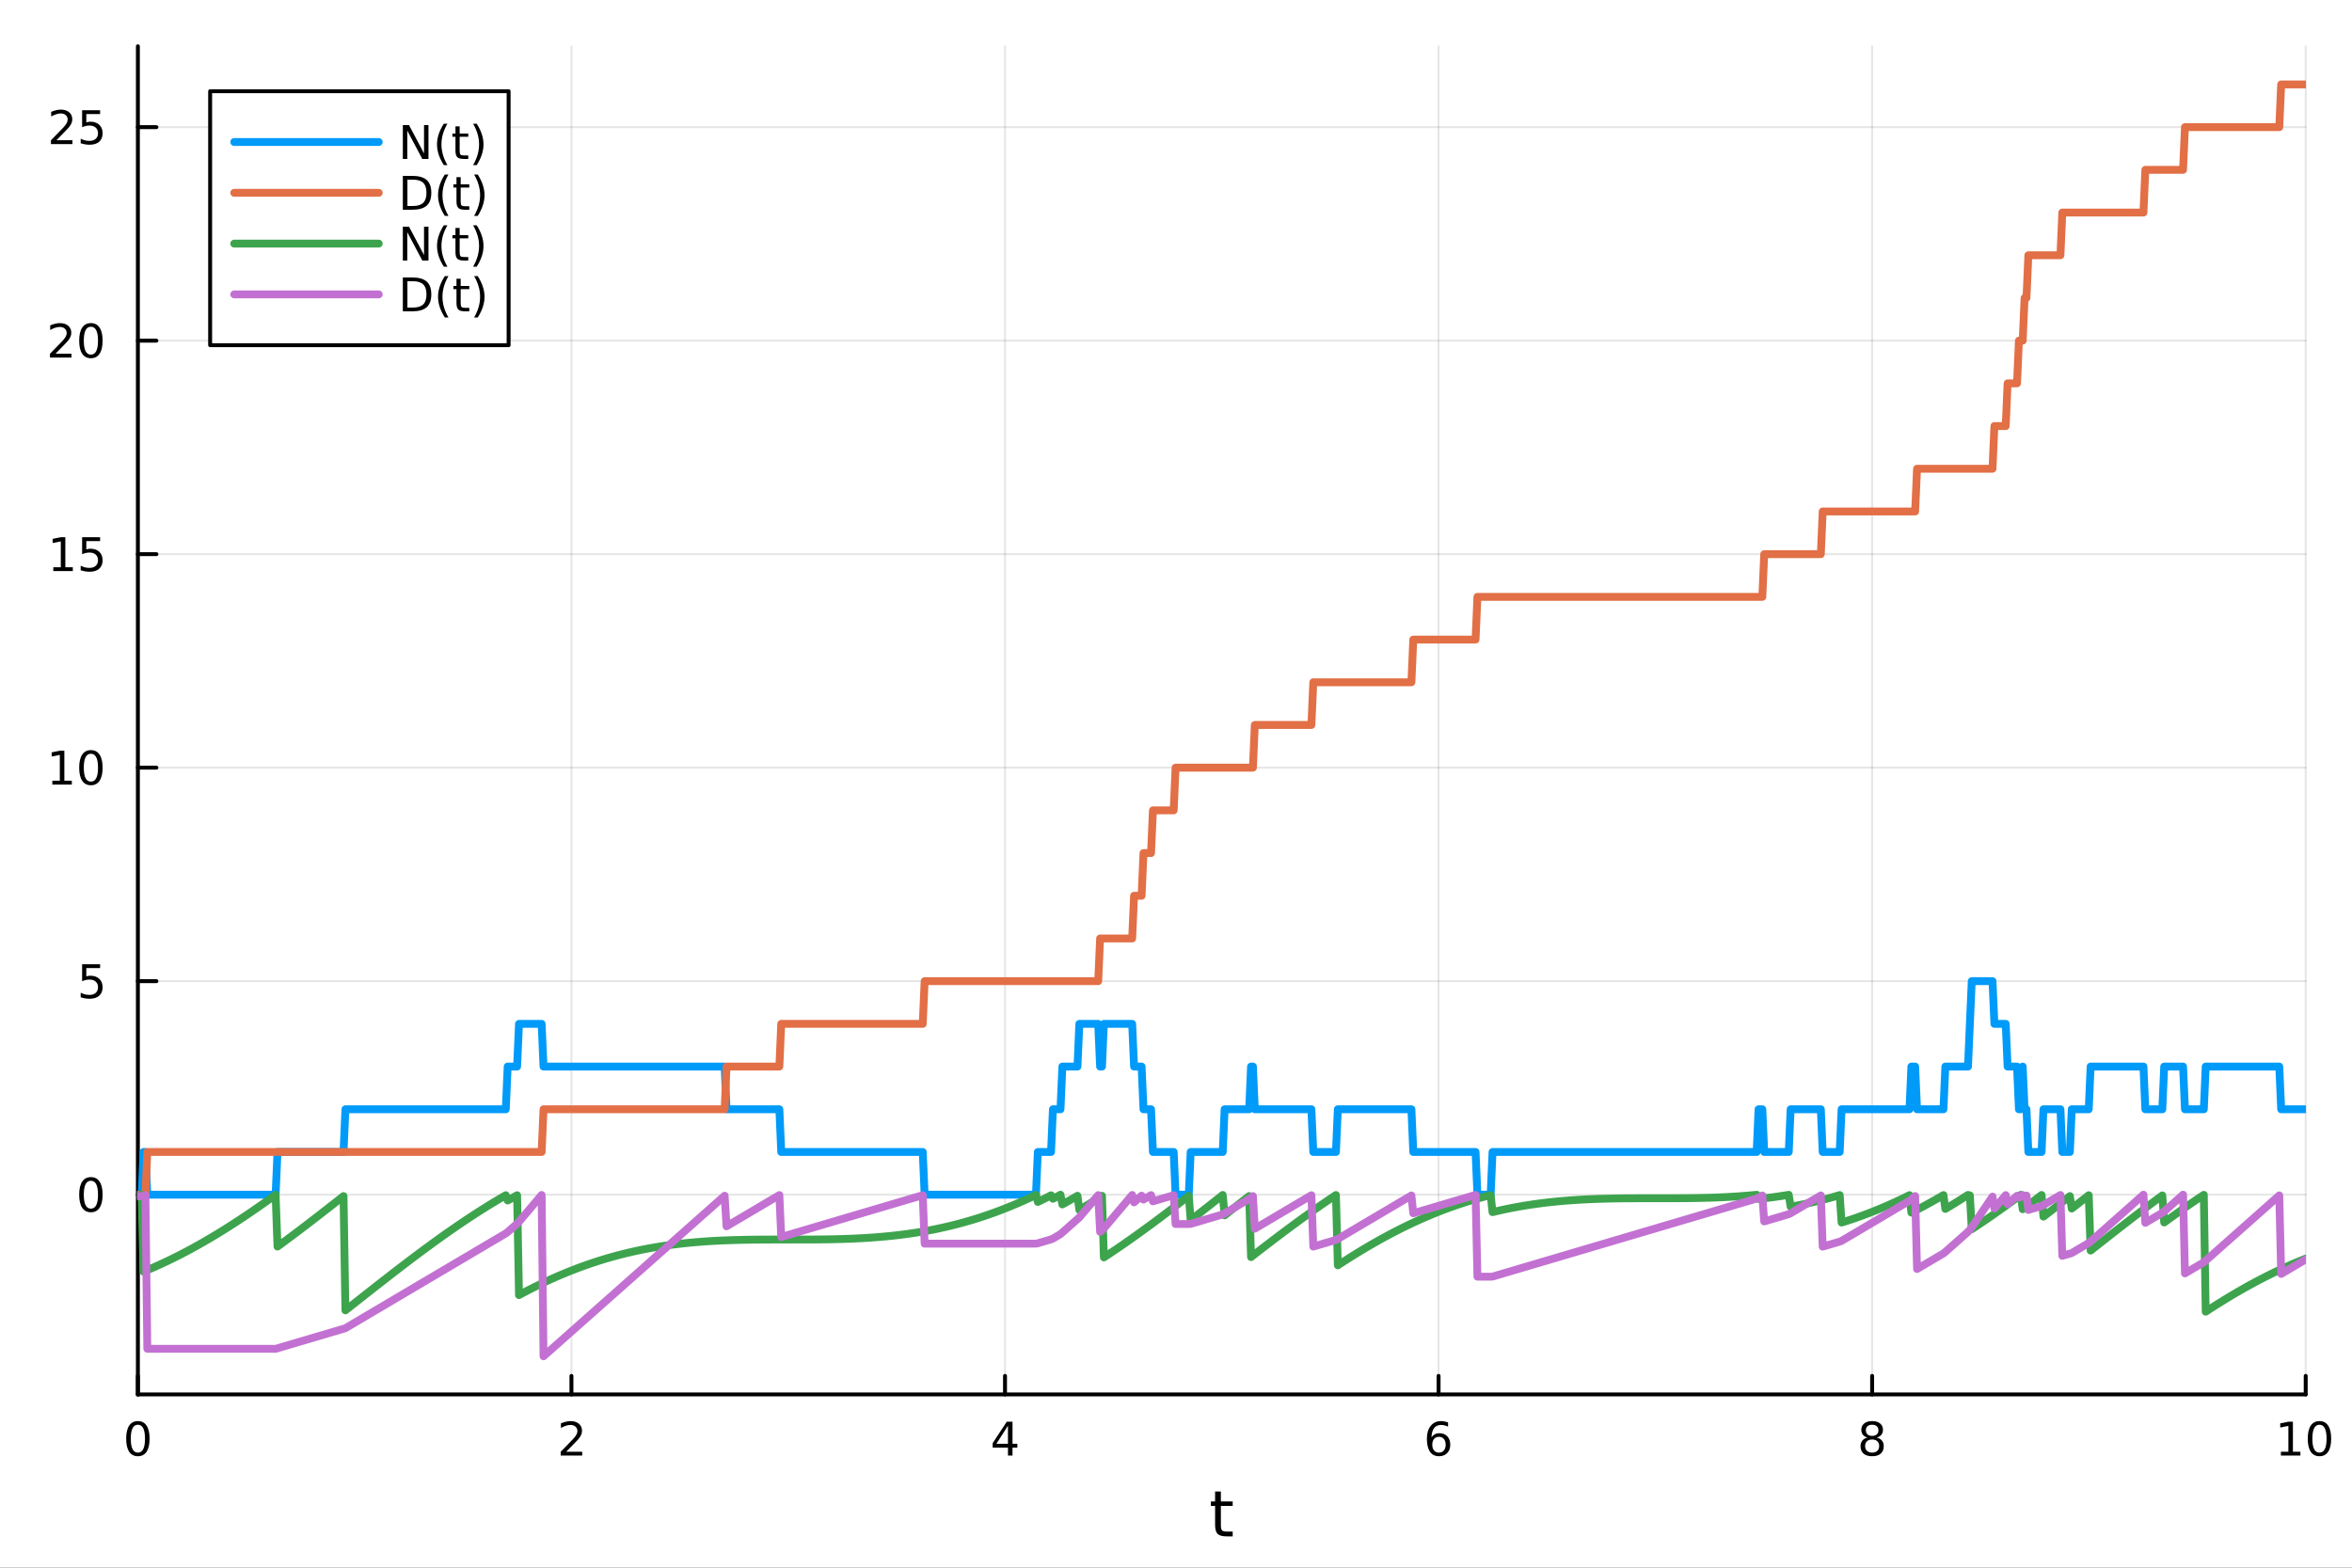 <?xml version="1.0" encoding="utf-8"?>
<svg xmlns="http://www.w3.org/2000/svg" xmlns:xlink="http://www.w3.org/1999/xlink" width="600" height="400" viewBox="0 0 2400 1600">
<rect x="0" y="0" width="2400" height="1600" fill="#333333" stroke="none"/>
<defs>
  <clipPath id="clip760">
    <rect x="0" y="0" width="2400" height="1600"/>
  </clipPath>
</defs>
<path clip-path="url(#clip760)" d="M0 1600 L2400 1600 L2400 0 L0 0  Z" fill="#ffffff" fill-rule="evenodd" fill-opacity="1"/>
<defs>
  <clipPath id="clip761">
    <rect x="480" y="0" width="1681" height="1600"/>
  </clipPath>
</defs>
<path clip-path="url(#clip760)" d="M140.696 1423.18 L2352.76 1423.18 L2352.76 47.244 L140.696 47.244  Z" fill="#ffffff" fill-rule="evenodd" fill-opacity="1"/>
<defs>
  <clipPath id="clip762">
    <rect x="140" y="47" width="2213" height="1377"/>
  </clipPath>
</defs>
<polyline clip-path="url(#clip762)" style="stroke:#000000; stroke-linecap:round; stroke-linejoin:round; stroke-width:2; stroke-opacity:0.1; fill:none" points="140.696,1423.18 140.696,47.244 "/>
<polyline clip-path="url(#clip762)" style="stroke:#000000; stroke-linecap:round; stroke-linejoin:round; stroke-width:2; stroke-opacity:0.1; fill:none" points="583.108,1423.18 583.108,47.244 "/>
<polyline clip-path="url(#clip762)" style="stroke:#000000; stroke-linecap:round; stroke-linejoin:round; stroke-width:2; stroke-opacity:0.1; fill:none" points="1025.52,1423.18 1025.52,47.244 "/>
<polyline clip-path="url(#clip762)" style="stroke:#000000; stroke-linecap:round; stroke-linejoin:round; stroke-width:2; stroke-opacity:0.1; fill:none" points="1467.93,1423.18 1467.93,47.244 "/>
<polyline clip-path="url(#clip762)" style="stroke:#000000; stroke-linecap:round; stroke-linejoin:round; stroke-width:2; stroke-opacity:0.1; fill:none" points="1910.34,1423.18 1910.34,47.244 "/>
<polyline clip-path="url(#clip762)" style="stroke:#000000; stroke-linecap:round; stroke-linejoin:round; stroke-width:2; stroke-opacity:0.1; fill:none" points="2352.76,1423.18 2352.76,47.244 "/>
<polyline clip-path="url(#clip760)" style="stroke:#000000; stroke-linecap:round; stroke-linejoin:round; stroke-width:4; stroke-opacity:1; fill:none" points="140.696,1423.18 2352.76,1423.18 "/>
<polyline clip-path="url(#clip760)" style="stroke:#000000; stroke-linecap:round; stroke-linejoin:round; stroke-width:4; stroke-opacity:1; fill:none" points="140.696,1423.18 140.696,1404.28 "/>
<polyline clip-path="url(#clip760)" style="stroke:#000000; stroke-linecap:round; stroke-linejoin:round; stroke-width:4; stroke-opacity:1; fill:none" points="583.108,1423.18 583.108,1404.28 "/>
<polyline clip-path="url(#clip760)" style="stroke:#000000; stroke-linecap:round; stroke-linejoin:round; stroke-width:4; stroke-opacity:1; fill:none" points="1025.52,1423.18 1025.52,1404.28 "/>
<polyline clip-path="url(#clip760)" style="stroke:#000000; stroke-linecap:round; stroke-linejoin:round; stroke-width:4; stroke-opacity:1; fill:none" points="1467.93,1423.18 1467.93,1404.28 "/>
<polyline clip-path="url(#clip760)" style="stroke:#000000; stroke-linecap:round; stroke-linejoin:round; stroke-width:4; stroke-opacity:1; fill:none" points="1910.34,1423.18 1910.34,1404.28 "/>
<polyline clip-path="url(#clip760)" style="stroke:#000000; stroke-linecap:round; stroke-linejoin:round; stroke-width:4; stroke-opacity:1; fill:none" points="2352.76,1423.18 2352.76,1404.28 "/>
<path clip-path="url(#clip760)" d="M140.696 1454.1 Q137.084 1454.1 135.256 1457.66 Q133.45 1461.2 133.45 1468.33 Q133.45 1475.44 135.256 1479.01 Q137.084 1482.55 140.696 1482.55 Q144.33 1482.55 146.135 1479.01 Q147.964 1475.44 147.964 1468.33 Q147.964 1461.2 146.135 1457.66 Q144.33 1454.1 140.696 1454.1 M140.696 1450.39 Q146.506 1450.39 149.561 1455 Q152.64 1459.58 152.64 1468.33 Q152.64 1477.06 149.561 1481.67 Q146.506 1486.25 140.696 1486.25 Q134.885 1486.25 131.807 1481.67 Q128.751 1477.06 128.751 1468.33 Q128.751 1459.58 131.807 1455 Q134.885 1450.39 140.696 1450.39 Z" fill="#000000" fill-rule="nonzero" fill-opacity="1" /><path clip-path="url(#clip760)" d="M577.76 1481.64 L594.08 1481.64 L594.08 1485.58 L572.135 1485.58 L572.135 1481.64 Q574.797 1478.89 579.381 1474.26 Q583.987 1469.61 585.168 1468.27 Q587.413 1465.74 588.293 1464.01 Q589.196 1462.25 589.196 1460.56 Q589.196 1457.8 587.251 1456.07 Q585.33 1454.33 582.228 1454.33 Q580.029 1454.33 577.575 1455.09 Q575.145 1455.86 572.367 1457.41 L572.367 1452.69 Q575.191 1451.55 577.645 1450.97 Q580.098 1450.39 582.135 1450.39 Q587.506 1450.39 590.7 1453.08 Q593.895 1455.77 593.895 1460.26 Q593.895 1462.39 593.084 1464.31 Q592.297 1466.2 590.191 1468.8 Q589.612 1469.47 586.51 1472.69 Q583.409 1475.88 577.76 1481.64 Z" fill="#000000" fill-rule="nonzero" fill-opacity="1" /><path clip-path="url(#clip760)" d="M1028.53 1455.09 L1016.72 1473.54 L1028.53 1473.54 L1028.53 1455.09 M1027.3 1451.02 L1033.18 1451.02 L1033.18 1473.54 L1038.11 1473.54 L1038.11 1477.43 L1033.18 1477.43 L1033.18 1485.58 L1028.53 1485.58 L1028.53 1477.43 L1012.93 1477.43 L1012.93 1472.92 L1027.3 1451.02 Z" fill="#000000" fill-rule="nonzero" fill-opacity="1" /><path clip-path="url(#clip760)" d="M1468.34 1466.44 Q1465.19 1466.44 1463.34 1468.59 Q1461.51 1470.74 1461.51 1474.49 Q1461.51 1478.22 1463.34 1480.39 Q1465.19 1482.55 1468.34 1482.55 Q1471.48 1482.55 1473.31 1480.39 Q1475.17 1478.22 1475.17 1474.49 Q1475.17 1470.74 1473.31 1468.59 Q1471.48 1466.44 1468.34 1466.44 M1477.62 1451.78 L1477.62 1456.04 Q1475.86 1455.21 1474.05 1454.77 Q1472.27 1454.33 1470.51 1454.33 Q1465.88 1454.33 1463.43 1457.45 Q1461 1460.58 1460.65 1466.9 Q1462.02 1464.89 1464.08 1463.82 Q1466.14 1462.73 1468.61 1462.73 Q1473.82 1462.73 1476.83 1465.9 Q1479.86 1469.05 1479.86 1474.49 Q1479.86 1479.82 1476.72 1483.03 Q1473.57 1486.25 1468.34 1486.25 Q1462.34 1486.25 1459.17 1481.67 Q1456 1477.06 1456 1468.33 Q1456 1460.14 1459.89 1455.28 Q1463.78 1450.39 1470.33 1450.39 Q1472.09 1450.39 1473.87 1450.74 Q1475.67 1451.09 1477.62 1451.78 Z" fill="#000000" fill-rule="nonzero" fill-opacity="1" /><path clip-path="url(#clip760)" d="M1910.34 1469.17 Q1907.01 1469.17 1905.09 1470.95 Q1903.19 1472.73 1903.19 1475.86 Q1903.19 1478.98 1905.09 1480.77 Q1907.01 1482.55 1910.34 1482.55 Q1913.68 1482.55 1915.6 1480.77 Q1917.52 1478.96 1917.52 1475.86 Q1917.52 1472.73 1915.6 1470.95 Q1913.7 1469.17 1910.34 1469.17 M1905.67 1467.18 Q1902.66 1466.44 1900.97 1464.38 Q1899.3 1462.32 1899.3 1459.35 Q1899.3 1455.21 1902.24 1452.8 Q1905.2 1450.39 1910.34 1450.39 Q1915.51 1450.39 1918.45 1452.8 Q1921.39 1455.21 1921.39 1459.35 Q1921.39 1462.32 1919.7 1464.38 Q1918.03 1466.44 1915.04 1467.18 Q1918.42 1467.96 1920.3 1470.26 Q1922.2 1472.55 1922.2 1475.86 Q1922.2 1480.88 1919.12 1483.57 Q1916.06 1486.25 1910.34 1486.25 Q1904.63 1486.25 1901.55 1483.57 Q1898.49 1480.88 1898.49 1475.86 Q1898.49 1472.55 1900.39 1470.26 Q1902.29 1467.96 1905.67 1467.18 M1903.95 1459.79 Q1903.95 1462.48 1905.62 1463.98 Q1907.31 1465.49 1910.34 1465.49 Q1913.35 1465.49 1915.04 1463.98 Q1916.76 1462.48 1916.76 1459.79 Q1916.76 1457.11 1915.04 1455.6 Q1913.35 1454.1 1910.34 1454.1 Q1907.31 1454.1 1905.62 1455.6 Q1903.95 1457.11 1903.95 1459.79 Z" fill="#000000" fill-rule="nonzero" fill-opacity="1" /><path clip-path="url(#clip760)" d="M2327.44 1481.64 L2335.08 1481.64 L2335.08 1455.28 L2326.77 1456.95 L2326.77 1452.69 L2335.04 1451.02 L2339.71 1451.02 L2339.71 1481.64 L2347.35 1481.64 L2347.35 1485.58 L2327.44 1485.58 L2327.44 1481.64 Z" fill="#000000" fill-rule="nonzero" fill-opacity="1" /><path clip-path="url(#clip760)" d="M2366.8 1454.1 Q2363.18 1454.1 2361.36 1457.66 Q2359.55 1461.2 2359.55 1468.33 Q2359.55 1475.44 2361.36 1479.01 Q2363.18 1482.55 2366.8 1482.55 Q2370.43 1482.55 2372.23 1479.01 Q2374.06 1475.44 2374.06 1468.33 Q2374.06 1461.2 2372.23 1457.66 Q2370.43 1454.1 2366.8 1454.1 M2366.8 1450.39 Q2372.61 1450.39 2375.66 1455 Q2378.74 1459.58 2378.74 1468.33 Q2378.74 1477.06 2375.66 1481.67 Q2372.61 1486.25 2366.8 1486.25 Q2360.99 1486.25 2357.91 1481.67 Q2354.85 1477.06 2354.85 1468.33 Q2354.85 1459.58 2357.91 1455 Q2360.99 1450.39 2366.8 1450.39 Z" fill="#000000" fill-rule="nonzero" fill-opacity="1" /><path clip-path="url(#clip760)" d="M1245.79 1522.27 L1245.79 1532.4 L1257.85 1532.4 L1257.85 1536.95 L1245.79 1536.95 L1245.79 1556.3 Q1245.79 1560.66 1246.96 1561.9 Q1248.17 1563.14 1251.83 1563.14 L1257.85 1563.14 L1257.85 1568.04 L1251.83 1568.04 Q1245.05 1568.04 1242.48 1565.53 Q1239.9 1562.98 1239.9 1556.3 L1239.9 1536.95 L1235.6 1536.95 L1235.6 1532.4 L1239.9 1532.4 L1239.9 1522.27 L1245.79 1522.27 Z" fill="#000000" fill-rule="nonzero" fill-opacity="1" /><polyline clip-path="url(#clip762)" style="stroke:#000000; stroke-linecap:round; stroke-linejoin:round; stroke-width:2; stroke-opacity:0.1; fill:none" points="140.696,1219.3 2352.76,1219.3 "/>
<polyline clip-path="url(#clip762)" style="stroke:#000000; stroke-linecap:round; stroke-linejoin:round; stroke-width:2; stroke-opacity:0.1; fill:none" points="140.696,1001.39 2352.76,1001.39 "/>
<polyline clip-path="url(#clip762)" style="stroke:#000000; stroke-linecap:round; stroke-linejoin:round; stroke-width:2; stroke-opacity:0.1; fill:none" points="140.696,783.486 2352.76,783.486 "/>
<polyline clip-path="url(#clip762)" style="stroke:#000000; stroke-linecap:round; stroke-linejoin:round; stroke-width:2; stroke-opacity:0.1; fill:none" points="140.696,565.579 2352.76,565.579 "/>
<polyline clip-path="url(#clip762)" style="stroke:#000000; stroke-linecap:round; stroke-linejoin:round; stroke-width:2; stroke-opacity:0.1; fill:none" points="140.696,347.673 2352.76,347.673 "/>
<polyline clip-path="url(#clip762)" style="stroke:#000000; stroke-linecap:round; stroke-linejoin:round; stroke-width:2; stroke-opacity:0.1; fill:none" points="140.696,129.767 2352.76,129.767 "/>
<polyline clip-path="url(#clip760)" style="stroke:#000000; stroke-linecap:round; stroke-linejoin:round; stroke-width:4; stroke-opacity:1; fill:none" points="140.696,1423.18 140.696,47.244 "/>
<polyline clip-path="url(#clip760)" style="stroke:#000000; stroke-linecap:round; stroke-linejoin:round; stroke-width:4; stroke-opacity:1; fill:none" points="140.696,1219.3 159.593,1219.3 "/>
<polyline clip-path="url(#clip760)" style="stroke:#000000; stroke-linecap:round; stroke-linejoin:round; stroke-width:4; stroke-opacity:1; fill:none" points="140.696,1001.39 159.593,1001.39 "/>
<polyline clip-path="url(#clip760)" style="stroke:#000000; stroke-linecap:round; stroke-linejoin:round; stroke-width:4; stroke-opacity:1; fill:none" points="140.696,783.486 159.593,783.486 "/>
<polyline clip-path="url(#clip760)" style="stroke:#000000; stroke-linecap:round; stroke-linejoin:round; stroke-width:4; stroke-opacity:1; fill:none" points="140.696,565.579 159.593,565.579 "/>
<polyline clip-path="url(#clip760)" style="stroke:#000000; stroke-linecap:round; stroke-linejoin:round; stroke-width:4; stroke-opacity:1; fill:none" points="140.696,347.673 159.593,347.673 "/>
<polyline clip-path="url(#clip760)" style="stroke:#000000; stroke-linecap:round; stroke-linejoin:round; stroke-width:4; stroke-opacity:1; fill:none" points="140.696,129.767 159.593,129.767 "/>
<path clip-path="url(#clip760)" d="M92.751 1205.1 Q89.14 1205.1 87.311 1208.66 Q85.506 1212.2 85.506 1219.33 Q85.506 1226.44 87.311 1230 Q89.14 1233.55 92.751 1233.55 Q96.385 1233.55 98.191 1230 Q100.02 1226.44 100.02 1219.33 Q100.02 1212.2 98.191 1208.66 Q96.385 1205.1 92.751 1205.1 M92.751 1201.39 Q98.561 1201.39 101.617 1206 Q104.696 1210.58 104.696 1219.33 Q104.696 1228.06 101.617 1232.67 Q98.561 1237.25 92.751 1237.25 Q86.941 1237.25 83.862 1232.67 Q80.807 1228.06 80.807 1219.33 Q80.807 1210.58 83.862 1206 Q86.941 1201.39 92.751 1201.39 Z" fill="#000000" fill-rule="nonzero" fill-opacity="1" /><path clip-path="url(#clip760)" d="M83.793 984.112 L102.149 984.112 L102.149 988.047 L88.075 988.047 L88.075 996.519 Q89.094 996.172 90.112 996.01 Q91.131 995.825 92.149 995.825 Q97.936 995.825 101.316 998.996 Q104.696 1002.17 104.696 1007.58 Q104.696 1013.16 101.223 1016.26 Q97.751 1019.34 91.432 1019.34 Q89.256 1019.34 86.987 1018.97 Q84.742 1018.6 82.335 1017.86 L82.335 1013.16 Q84.418 1014.3 86.64 1014.85 Q88.862 1015.41 91.339 1015.41 Q95.344 1015.41 97.682 1013.3 Q100.02 1011.2 100.02 1007.58 Q100.02 1003.97 97.682 1001.87 Q95.344 999.76 91.339 999.76 Q89.464 999.76 87.589 1000.18 Q85.737 1000.59 83.793 1001.47 L83.793 984.112 Z" fill="#000000" fill-rule="nonzero" fill-opacity="1" /><path clip-path="url(#clip760)" d="M53.4 796.83 L61.038 796.83 L61.038 770.465 L52.728 772.132 L52.728 767.872 L60.992 766.206 L65.668 766.206 L65.668 796.83 L73.307 796.83 L73.307 800.766 L53.4 800.766 L53.4 796.83 Z" fill="#000000" fill-rule="nonzero" fill-opacity="1" /><path clip-path="url(#clip760)" d="M92.751 769.284 Q89.14 769.284 87.311 772.849 Q85.506 776.391 85.506 783.52 Q85.506 790.627 87.311 794.192 Q89.14 797.733 92.751 797.733 Q96.385 797.733 98.191 794.192 Q100.02 790.627 100.02 783.52 Q100.02 776.391 98.191 772.849 Q96.385 769.284 92.751 769.284 M92.751 765.581 Q98.561 765.581 101.617 770.187 Q104.696 774.77 104.696 783.52 Q104.696 792.247 101.617 796.854 Q98.561 801.437 92.751 801.437 Q86.941 801.437 83.862 796.854 Q80.807 792.247 80.807 783.52 Q80.807 774.77 83.862 770.187 Q86.941 765.581 92.751 765.581 Z" fill="#000000" fill-rule="nonzero" fill-opacity="1" /><path clip-path="url(#clip760)" d="M54.395 578.924 L62.034 578.924 L62.034 552.559 L53.724 554.225 L53.724 549.966 L61.987 548.299 L66.663 548.299 L66.663 578.924 L74.302 578.924 L74.302 582.859 L54.395 582.859 L54.395 578.924 Z" fill="#000000" fill-rule="nonzero" fill-opacity="1" /><path clip-path="url(#clip760)" d="M83.793 548.299 L102.149 548.299 L102.149 552.235 L88.075 552.235 L88.075 560.707 Q89.094 560.36 90.112 560.197 Q91.131 560.012 92.149 560.012 Q97.936 560.012 101.316 563.184 Q104.696 566.355 104.696 571.771 Q104.696 577.35 101.223 580.452 Q97.751 583.531 91.432 583.531 Q89.256 583.531 86.987 583.16 Q84.742 582.79 82.335 582.049 L82.335 577.35 Q84.418 578.484 86.64 579.04 Q88.862 579.596 91.339 579.596 Q95.344 579.596 97.682 577.489 Q100.02 575.383 100.02 571.771 Q100.02 568.16 97.682 566.054 Q95.344 563.947 91.339 563.947 Q89.464 563.947 87.589 564.364 Q85.737 564.781 83.793 565.66 L83.793 548.299 Z" fill="#000000" fill-rule="nonzero" fill-opacity="1" /><path clip-path="url(#clip760)" d="M56.617 361.018 L72.936 361.018 L72.936 364.953 L50.992 364.953 L50.992 361.018 Q53.654 358.263 58.237 353.634 Q62.844 348.981 64.025 347.638 Q66.27 345.115 67.149 343.379 Q68.052 341.62 68.052 339.93 Q68.052 337.176 66.108 335.439 Q64.186 333.703 61.085 333.703 Q58.886 333.703 56.432 334.467 Q54.001 335.231 51.224 336.782 L51.224 332.06 Q54.048 330.926 56.501 330.347 Q58.955 329.768 60.992 329.768 Q66.362 329.768 69.557 332.453 Q72.751 335.139 72.751 339.629 Q72.751 341.759 71.941 343.68 Q71.154 345.578 69.048 348.171 Q68.469 348.842 65.367 352.06 Q62.265 355.254 56.617 361.018 Z" fill="#000000" fill-rule="nonzero" fill-opacity="1" /><path clip-path="url(#clip760)" d="M92.751 333.472 Q89.14 333.472 87.311 337.037 Q85.506 340.578 85.506 347.708 Q85.506 354.814 87.311 358.379 Q89.14 361.921 92.751 361.921 Q96.385 361.921 98.191 358.379 Q100.02 354.814 100.02 347.708 Q100.02 340.578 98.191 337.037 Q96.385 333.472 92.751 333.472 M92.751 329.768 Q98.561 329.768 101.617 334.375 Q104.696 338.958 104.696 347.708 Q104.696 356.435 101.617 361.041 Q98.561 365.624 92.751 365.624 Q86.941 365.624 83.862 361.041 Q80.807 356.435 80.807 347.708 Q80.807 338.958 83.862 334.375 Q86.941 329.768 92.751 329.768 Z" fill="#000000" fill-rule="nonzero" fill-opacity="1" /><path clip-path="url(#clip760)" d="M57.612 143.112 L73.932 143.112 L73.932 147.047 L51.987 147.047 L51.987 143.112 Q54.65 140.357 59.233 135.728 Q63.839 131.075 65.02 129.732 Q67.265 127.209 68.145 125.473 Q69.048 123.714 69.048 122.024 Q69.048 119.269 67.103 117.533 Q65.182 115.797 62.08 115.797 Q59.881 115.797 57.427 116.561 Q54.997 117.325 52.219 118.876 L52.219 114.154 Q55.043 113.019 57.497 112.441 Q59.95 111.862 61.987 111.862 Q67.358 111.862 70.552 114.547 Q73.747 117.232 73.747 121.723 Q73.747 123.853 72.936 125.774 Q72.149 127.672 70.043 130.265 Q69.464 130.936 66.362 134.153 Q63.261 137.348 57.612 143.112 Z" fill="#000000" fill-rule="nonzero" fill-opacity="1" /><path clip-path="url(#clip760)" d="M83.793 112.487 L102.149 112.487 L102.149 116.422 L88.075 116.422 L88.075 124.894 Q89.094 124.547 90.112 124.385 Q91.131 124.2 92.149 124.2 Q97.936 124.2 101.316 127.371 Q104.696 130.542 104.696 135.959 Q104.696 141.538 101.223 144.64 Q97.751 147.718 91.432 147.718 Q89.256 147.718 86.987 147.348 Q84.742 146.977 82.335 146.237 L82.335 141.538 Q84.418 142.672 86.64 143.227 Q88.862 143.783 91.339 143.783 Q95.344 143.783 97.682 141.677 Q100.02 139.57 100.02 135.959 Q100.02 132.348 97.682 130.241 Q95.344 128.135 91.339 128.135 Q89.464 128.135 87.589 128.552 Q85.737 128.968 83.793 129.848 L83.793 112.487 Z" fill="#000000" fill-rule="nonzero" fill-opacity="1" /><polyline clip-path="url(#clip762)" style="stroke:#009af9; stroke-linecap:round; stroke-linejoin:round; stroke-width:8; stroke-opacity:1; fill:none" points="140.696,1219.3 142.621,1219.3 144.546,1219.3 146.471,1175.72 148.396,1175.72 150.322,1219.3 152.247,1219.3 154.172,1219.3 156.097,1219.3 158.022,1219.3 159.948,1219.3 161.873,1219.3 163.798,1219.3 165.723,1219.3 167.648,1219.3 169.574,1219.3 171.499,1219.3 173.424,1219.3 175.349,1219.3 177.274,1219.3 179.2,1219.3 181.125,1219.3 183.05,1219.3 184.975,1219.3 186.9,1219.3 188.826,1219.3 190.751,1219.3 192.676,1219.3 194.601,1219.3 196.526,1219.3 198.452,1219.3 200.377,1219.3 202.302,1219.3 204.227,1219.3 206.153,1219.3 208.078,1219.3 210.003,1219.3 211.928,1219.3 213.853,1219.3 215.779,1219.3 217.704,1219.3 219.629,1219.3 221.554,1219.3 223.479,1219.3 225.405,1219.3 227.33,1219.3 229.255,1219.3 231.18,1219.3 233.105,1219.3 235.031,1219.3 236.956,1219.3 238.881,1219.3 240.806,1219.3 242.731,1219.3 244.657,1219.3 246.582,1219.3 248.507,1219.3 250.432,1219.3 252.357,1219.3 254.283,1219.3 256.208,1219.3 258.133,1219.3 260.058,1219.3 261.983,1219.3 263.909,1219.3 265.834,1219.3 267.759,1219.3 269.684,1219.3 271.609,1219.3 273.535,1219.3 275.46,1219.3 277.385,1219.3 279.31,1219.3 281.235,1219.3 283.161,1175.72 285.086,1175.72 287.011,1175.72 288.936,1175.72 290.862,1175.72 292.787,1175.72 294.712,1175.72 296.637,1175.72 298.562,1175.72 300.488,1175.72 302.413,1175.72 304.338,1175.72 306.263,1175.72 308.188,1175.72 310.114,1175.72 312.039,1175.72 313.964,1175.72 315.889,1175.72 317.814,1175.72 319.74,1175.72 321.665,1175.72 323.59,1175.72 325.515,1175.72 327.44,1175.72 329.366,1175.72 331.291,1175.72 333.216,1175.72 335.141,1175.72 337.066,1175.72 338.992,1175.72 340.917,1175.72 342.842,1175.72 344.767,1175.72 346.692,1175.72 348.618,1175.72 350.543,1175.72 352.468,1132.14 354.393,1132.14 356.318,1132.14 358.244,1132.14 360.169,1132.14 362.094,1132.14 364.019,1132.14 365.945,1132.14 367.87,1132.14 369.795,1132.14 371.72,1132.14 373.645,1132.14 375.571,1132.14 377.496,1132.14 379.421,1132.14 381.346,1132.14 383.271,1132.14 385.197,1132.14 387.122,1132.14 389.047,1132.14 390.972,1132.14 392.897,1132.14 394.823,1132.14 396.748,1132.14 398.673,1132.14 400.598,1132.14 402.523,1132.14 404.449,1132.14 406.374,1132.14 408.299,1132.14 410.224,1132.14 412.149,1132.14 414.075,1132.14 416,1132.14 417.925,1132.14 419.85,1132.14 421.775,1132.14 423.701,1132.14 425.626,1132.14 427.551,1132.14 429.476,1132.14 431.401,1132.14 433.327,1132.14 435.252,1132.14 437.177,1132.14 439.102,1132.14 441.027,1132.14 442.953,1132.14 444.878,1132.14 446.803,1132.14 448.728,1132.14 450.654,1132.14 452.579,1132.14 454.504,1132.14 456.429,1132.14 458.354,1132.14 460.28,1132.14 462.205,1132.14 464.13,1132.14 466.055,1132.14 467.98,1132.14 469.906,1132.14 471.831,1132.14 473.756,1132.14 475.681,1132.14 477.606,1132.14 479.532,1132.14 481.457,1132.14 483.382,1132.14 485.307,1132.14 487.232,1132.14 489.158,1132.14 491.083,1132.14 493.008,1132.14 494.933,1132.14 496.858,1132.14 498.784,1132.14 500.709,1132.14 502.634,1132.14 504.559,1132.14 506.484,1132.14 508.41,1132.14 510.335,1132.14 512.26,1132.14 514.185,1132.14 516.11,1132.14 518.036,1088.55 519.961,1088.55 521.886,1088.55 523.811,1088.55 525.737,1088.55 527.662,1088.55 529.587,1044.97 531.512,1044.97 533.437,1044.97 535.363,1044.97 537.288,1044.97 539.213,1044.97 541.138,1044.97 543.063,1044.97 544.989,1044.97 546.914,1044.97 548.839,1044.97 550.764,1044.97 552.689,1044.97 554.615,1088.55 556.54,1088.55 558.465,1088.55 560.39,1088.55 562.315,1088.55 564.241,1088.55 566.166,1088.55 568.091,1088.55 570.016,1088.55 571.941,1088.55 573.867,1088.55 575.792,1088.55 577.717,1088.55 579.642,1088.55 581.567,1088.55 583.493,1088.55 585.418,1088.55 587.343,1088.55 589.268,1088.55 591.193,1088.55 593.119,1088.55 595.044,1088.55 596.969,1088.55 598.894,1088.55 600.819,1088.55 602.745,1088.55 604.67,1088.55 606.595,1088.55 608.52,1088.55 610.446,1088.55 612.371,1088.55 614.296,1088.55 616.221,1088.55 618.146,1088.55 620.072,1088.55 621.997,1088.55 623.922,1088.55 625.847,1088.55 627.772,1088.55 629.698,1088.55 631.623,1088.55 633.548,1088.55 635.473,1088.55 637.398,1088.55 639.324,1088.55 641.249,1088.55 643.174,1088.55 645.099,1088.55 647.024,1088.55 648.95,1088.55 650.875,1088.55 652.8,1088.55 654.725,1088.55 656.65,1088.55 658.576,1088.55 660.501,1088.55 662.426,1088.55 664.351,1088.55 666.276,1088.55 668.202,1088.55 670.127,1088.55 672.052,1088.55 673.977,1088.55 675.902,1088.55 677.828,1088.55 679.753,1088.55 681.678,1088.55 683.603,1088.55 685.529,1088.55 687.454,1088.55 689.379,1088.55 691.304,1088.55 693.229,1088.55 695.155,1088.55 697.08,1088.55 699.005,1088.55 700.93,1088.55 702.855,1088.55 704.781,1088.55 706.706,1088.55 708.631,1088.55 710.556,1088.55 712.481,1088.55 714.407,1088.55 716.332,1088.55 718.257,1088.55 720.182,1088.55 722.107,1088.55 724.033,1088.55 725.958,1088.55 727.883,1088.55 729.808,1088.55 731.733,1088.55 733.659,1088.55 735.584,1088.55 737.509,1088.55 739.434,1088.55 741.359,1132.14 743.285,1132.14 745.21,1132.14 747.135,1132.14 749.06,1132.14 750.985,1132.14 752.911,1132.14 754.836,1132.14 756.761,1132.14 758.686,1132.14 760.612,1132.14 762.537,1132.14 764.462,1132.14 766.387,1132.14 768.312,1132.14 770.238,1132.14 772.163,1132.14 774.088,1132.14 776.013,1132.14 777.938,1132.14 779.864,1132.14 781.789,1132.14 783.714,1132.14 785.639,1132.14 787.564,1132.14 789.49,1132.14 791.415,1132.14 793.34,1132.14 795.265,1132.14 797.19,1175.72 799.116,1175.72 801.041,1175.72 802.966,1175.72 804.891,1175.72 806.816,1175.72 808.742,1175.72 810.667,1175.72 812.592,1175.72 814.517,1175.72 816.442,1175.72 818.368,1175.72 820.293,1175.72 822.218,1175.72 824.143,1175.72 826.068,1175.72 827.994,1175.72 829.919,1175.72 831.844,1175.72 833.769,1175.72 835.694,1175.72 837.62,1175.72 839.545,1175.72 841.47,1175.72 843.395,1175.72 845.321,1175.72 847.246,1175.72 849.171,1175.72 851.096,1175.72 853.021,1175.72 854.947,1175.72 856.872,1175.72 858.797,1175.72 860.722,1175.72 862.647,1175.72 864.573,1175.72 866.498,1175.72 868.423,1175.72 870.348,1175.72 872.273,1175.72 874.199,1175.72 876.124,1175.72 878.049,1175.72 879.974,1175.72 881.899,1175.72 883.825,1175.72 885.75,1175.72 887.675,1175.72 889.6,1175.72 891.525,1175.72 893.451,1175.72 895.376,1175.72 897.301,1175.72 899.226,1175.72 901.151,1175.72 903.077,1175.72 905.002,1175.72 906.927,1175.72 908.852,1175.72 910.777,1175.72 912.703,1175.72 914.628,1175.72 916.553,1175.72 918.478,1175.72 920.404,1175.72 922.329,1175.72 924.254,1175.72 926.179,1175.72 928.104,1175.72 930.03,1175.72 931.955,1175.72 933.88,1175.72 935.805,1175.72 937.73,1175.72 939.656,1175.72 941.581,1175.72 943.506,1219.3 945.431,1219.3 947.356,1219.3 949.282,1219.3 951.207,1219.3 953.132,1219.3 955.057,1219.3 956.982,1219.3 958.908,1219.3 960.833,1219.3 962.758,1219.3 964.683,1219.3 966.608,1219.3 968.534,1219.3 970.459,1219.3 972.384,1219.3 974.309,1219.3 976.234,1219.3 978.16,1219.3 980.085,1219.3 982.01,1219.3 983.935,1219.3 985.86,1219.3 987.786,1219.3 989.711,1219.3 991.636,1219.3 993.561,1219.3 995.486,1219.3 997.412,1219.3 999.337,1219.3 1001.26,1219.3 1003.19,1219.3 1005.11,1219.3 1007.04,1219.3 1008.96,1219.3 1010.89,1219.3 1012.81,1219.3 1014.74,1219.3 1016.66,1219.3 1018.59,1219.3 1020.51,1219.3 1022.44,1219.3 1024.36,1219.3 1026.29,1219.3 1028.21,1219.3 1030.14,1219.3 1032.07,1219.3 1033.99,1219.3 1035.92,1219.3 1037.84,1219.3 1039.77,1219.3 1041.69,1219.3 1043.62,1219.3 1045.54,1219.3 1047.47,1219.3 1049.39,1219.3 1051.32,1219.3 1053.24,1219.3 1055.17,1219.3 1057.09,1219.3 1059.02,1175.72 1060.94,1175.72 1062.87,1175.72 1064.79,1175.72 1066.72,1175.72 1068.64,1175.72 1070.57,1175.72 1072.49,1175.72 1074.42,1132.14 1076.35,1132.14 1078.27,1132.14 1080.2,1132.14 1082.12,1132.14 1084.05,1088.55 1085.97,1088.55 1087.9,1088.55 1089.82,1088.55 1091.75,1088.55 1093.67,1088.55 1095.6,1088.55 1097.52,1088.55 1099.45,1088.55 1101.37,1044.97 1103.3,1044.97 1105.22,1044.97 1107.15,1044.97 1109.07,1044.97 1111,1044.97 1112.92,1044.97 1114.85,1044.97 1116.77,1044.97 1118.7,1044.97 1120.62,1044.97 1122.55,1088.55 1124.48,1088.55 1126.4,1044.97 1128.33,1044.97 1130.25,1044.97 1132.18,1044.97 1134.1,1044.97 1136.03,1044.97 1137.95,1044.97 1139.88,1044.97 1141.8,1044.97 1143.73,1044.97 1145.65,1044.97 1147.58,1044.97 1149.5,1044.97 1151.43,1044.97 1153.35,1044.97 1155.28,1044.97 1157.2,1088.55 1159.13,1088.55 1161.05,1088.55 1162.98,1088.55 1164.9,1088.55 1166.83,1132.14 1168.75,1132.14 1170.68,1132.14 1172.61,1132.14 1174.53,1132.14 1176.46,1175.72 1178.38,1175.72 1180.31,1175.72 1182.23,1175.72 1184.16,1175.72 1186.08,1175.72 1188.01,1175.72 1189.93,1175.72 1191.86,1175.72 1193.78,1175.72 1195.71,1175.72 1197.63,1175.72 1199.56,1219.3 1201.48,1219.3 1203.41,1219.3 1205.33,1219.3 1207.26,1219.3 1209.18,1219.3 1211.11,1219.3 1213.03,1219.3 1214.96,1175.72 1216.89,1175.72 1218.81,1175.72 1220.74,1175.72 1222.66,1175.72 1224.59,1175.72 1226.51,1175.72 1228.44,1175.72 1230.36,1175.72 1232.29,1175.72 1234.21,1175.72 1236.14,1175.72 1238.06,1175.72 1239.99,1175.72 1241.91,1175.72 1243.84,1175.72 1245.76,1175.72 1247.69,1175.72 1249.61,1132.14 1251.54,1132.14 1253.46,1132.14 1255.39,1132.14 1257.31,1132.14 1259.24,1132.14 1261.16,1132.14 1263.09,1132.14 1265.02,1132.14 1266.94,1132.14 1268.87,1132.14 1270.79,1132.14 1272.72,1132.14 1274.64,1132.14 1276.57,1088.55 1278.49,1088.55 1280.42,1132.14 1282.34,1132.14 1284.27,1132.14 1286.19,1132.14 1288.12,1132.14 1290.04,1132.14 1291.97,1132.14 1293.89,1132.14 1295.82,1132.14 1297.74,1132.14 1299.67,1132.14 1301.59,1132.14 1303.52,1132.14 1305.44,1132.14 1307.37,1132.14 1309.29,1132.14 1311.22,1132.14 1313.15,1132.14 1315.07,1132.14 1317,1132.14 1318.92,1132.14 1320.85,1132.14 1322.77,1132.14 1324.7,1132.14 1326.62,1132.14 1328.55,1132.14 1330.47,1132.14 1332.4,1132.14 1334.32,1132.14 1336.25,1132.14 1338.17,1132.14 1340.1,1175.72 1342.02,1175.72 1343.95,1175.72 1345.87,1175.72 1347.8,1175.72 1349.72,1175.72 1351.65,1175.72 1353.57,1175.72 1355.5,1175.72 1357.43,1175.72 1359.35,1175.72 1361.28,1175.72 1363.2,1175.72 1365.13,1132.14 1367.05,1132.14 1368.98,1132.14 1370.9,1132.14 1372.83,1132.14 1374.75,1132.14 1376.68,1132.14 1378.6,1132.14 1380.53,1132.14 1382.45,1132.14 1384.38,1132.14 1386.3,1132.14 1388.23,1132.14 1390.15,1132.14 1392.08,1132.14 1394,1132.14 1395.93,1132.14 1397.85,1132.14 1399.78,1132.14 1401.7,1132.14 1403.63,1132.14 1405.56,1132.14 1407.48,1132.14 1409.41,1132.14 1411.33,1132.14 1413.26,1132.14 1415.18,1132.14 1417.11,1132.14 1419.03,1132.14 1420.96,1132.14 1422.88,1132.14 1424.81,1132.14 1426.73,1132.14 1428.66,1132.14 1430.58,1132.14 1432.51,1132.14 1434.43,1132.14 1436.36,1132.14 1438.28,1132.14 1440.21,1132.14 1442.13,1175.72 1444.06,1175.72 1445.98,1175.72 1447.91,1175.72 1449.83,1175.72 1451.76,1175.72 1453.69,1175.72 1455.61,1175.72 1457.54,1175.72 1459.46,1175.72 1461.39,1175.72 1463.31,1175.72 1465.24,1175.72 1467.16,1175.72 1469.09,1175.72 1471.01,1175.72 1472.94,1175.72 1474.86,1175.72 1476.79,1175.72 1478.71,1175.72 1480.64,1175.72 1482.56,1175.72 1484.49,1175.72 1486.41,1175.72 1488.34,1175.72 1490.26,1175.72 1492.19,1175.72 1494.11,1175.72 1496.04,1175.72 1497.96,1175.72 1499.89,1175.72 1501.82,1175.72 1503.74,1175.72 1505.67,1175.72 1507.59,1219.3 1509.52,1219.3 1511.44,1219.3 1513.37,1219.3 1515.29,1219.3 1517.22,1219.3 1519.14,1219.3 1521.07,1219.3 1522.99,1175.72 1524.92,1175.72 1526.84,1175.72 1528.77,1175.72 1530.69,1175.72 1532.62,1175.72 1534.54,1175.72 1536.47,1175.72 1538.39,1175.72 1540.32,1175.72 1542.24,1175.72 1544.17,1175.72 1546.1,1175.72 1548.02,1175.72 1549.95,1175.72 1551.87,1175.72 1553.8,1175.72 1555.72,1175.72 1557.65,1175.72 1559.57,1175.72 1561.5,1175.72 1563.42,1175.72 1565.35,1175.72 1567.27,1175.72 1569.2,1175.72 1571.12,1175.72 1573.05,1175.72 1574.97,1175.72 1576.9,1175.72 1578.82,1175.72 1580.75,1175.72 1582.67,1175.72 1584.6,1175.72 1586.52,1175.72 1588.45,1175.72 1590.37,1175.72 1592.3,1175.72 1594.23,1175.72 1596.15,1175.72 1598.08,1175.72 1600,1175.72 1601.93,1175.72 1603.85,1175.72 1605.78,1175.72 1607.7,1175.72 1609.63,1175.72 1611.55,1175.72 1613.48,1175.72 1615.4,1175.72 1617.33,1175.72 1619.25,1175.72 1621.18,1175.72 1623.1,1175.72 1625.03,1175.72 1626.95,1175.72 1628.88,1175.72 1630.8,1175.72 1632.73,1175.72 1634.65,1175.72 1636.58,1175.72 1638.5,1175.72 1640.43,1175.72 1642.36,1175.72 1644.28,1175.72 1646.21,1175.72 1648.13,1175.72 1650.06,1175.72 1651.98,1175.72 1653.91,1175.72 1655.83,1175.72 1657.76,1175.72 1659.68,1175.72 1661.61,1175.72 1663.53,1175.72 1665.46,1175.72 1667.38,1175.72 1669.31,1175.72 1671.23,1175.72 1673.16,1175.72 1675.08,1175.72 1677.01,1175.72 1678.93,1175.72 1680.86,1175.72 1682.78,1175.72 1684.71,1175.72 1686.64,1175.72 1688.56,1175.72 1690.49,1175.72 1692.41,1175.72 1694.34,1175.72 1696.26,1175.72 1698.19,1175.72 1700.11,1175.72 1702.04,1175.72 1703.96,1175.72 1705.89,1175.72 1707.81,1175.72 1709.74,1175.72 1711.66,1175.72 1713.59,1175.72 1715.51,1175.72 1717.44,1175.72 1719.36,1175.72 1721.29,1175.72 1723.21,1175.72 1725.14,1175.72 1727.06,1175.72 1728.99,1175.72 1730.91,1175.72 1732.84,1175.72 1734.77,1175.72 1736.69,1175.72 1738.62,1175.72 1740.54,1175.72 1742.47,1175.72 1744.39,1175.72 1746.32,1175.72 1748.24,1175.72 1750.17,1175.72 1752.09,1175.72 1754.02,1175.72 1755.94,1175.72 1757.87,1175.72 1759.79,1175.72 1761.72,1175.72 1763.64,1175.72 1765.57,1175.72 1767.49,1175.72 1769.42,1175.72 1771.34,1175.72 1773.27,1175.72 1775.19,1175.72 1777.12,1175.72 1779.04,1175.72 1780.97,1175.72 1782.9,1175.72 1784.82,1175.72 1786.75,1175.72 1788.67,1175.72 1790.6,1175.72 1792.52,1175.72 1794.45,1132.14 1796.37,1132.14 1798.3,1132.14 1800.22,1175.72 1802.15,1175.72 1804.07,1175.72 1806,1175.72 1807.92,1175.72 1809.85,1175.72 1811.77,1175.72 1813.7,1175.72 1815.62,1175.72 1817.55,1175.72 1819.47,1175.72 1821.4,1175.72 1823.32,1175.72 1825.25,1175.72 1827.17,1132.14 1829.1,1132.14 1831.03,1132.14 1832.95,1132.14 1834.88,1132.14 1836.8,1132.14 1838.73,1132.14 1840.65,1132.14 1842.58,1132.14 1844.5,1132.14 1846.43,1132.14 1848.35,1132.14 1850.28,1132.14 1852.2,1132.14 1854.13,1132.14 1856.05,1132.14 1857.98,1132.14 1859.9,1175.72 1861.83,1175.72 1863.75,1175.72 1865.68,1175.72 1867.6,1175.72 1869.53,1175.72 1871.45,1175.72 1873.38,1175.72 1875.31,1175.72 1877.23,1175.72 1879.16,1132.14 1881.08,1132.14 1883.01,1132.14 1884.93,1132.14 1886.86,1132.14 1888.78,1132.14 1890.71,1132.14 1892.63,1132.14 1894.56,1132.14 1896.48,1132.14 1898.41,1132.14 1900.33,1132.14 1902.26,1132.14 1904.18,1132.14 1906.11,1132.14 1908.03,1132.14 1909.96,1132.14 1911.88,1132.14 1913.81,1132.14 1915.73,1132.14 1917.66,1132.14 1919.58,1132.14 1921.51,1132.14 1923.44,1132.14 1925.36,1132.14 1927.29,1132.14 1929.21,1132.14 1931.14,1132.14 1933.06,1132.14 1934.99,1132.14 1936.91,1132.14 1938.84,1132.14 1940.76,1132.14 1942.69,1132.14 1944.61,1132.14 1946.54,1132.14 1948.46,1132.14 1950.39,1088.55 1952.31,1088.55 1954.24,1088.55 1956.16,1132.14 1958.09,1132.14 1960.01,1132.14 1961.94,1132.14 1963.86,1132.14 1965.79,1132.14 1967.71,1132.14 1969.64,1132.14 1971.57,1132.14 1973.49,1132.14 1975.42,1132.14 1977.34,1132.14 1979.27,1132.14 1981.19,1132.14 1983.12,1132.14 1985.04,1088.55 1986.97,1088.55 1988.89,1088.55 1990.82,1088.55 1992.74,1088.55 1994.67,1088.55 1996.59,1088.55 1998.52,1088.55 2000.44,1088.55 2002.37,1088.55 2004.29,1088.55 2006.22,1088.55 2008.14,1088.55 2010.07,1044.97 2011.99,1001.39 2013.92,1001.39 2015.85,1001.39 2017.77,1001.39 2019.7,1001.39 2021.62,1001.39 2023.55,1001.39 2025.47,1001.39 2027.4,1001.39 2029.32,1001.39 2031.25,1001.39 2033.17,1001.39 2035.1,1044.97 2037.02,1044.97 2038.95,1044.97 2040.87,1044.97 2042.8,1044.97 2044.72,1044.97 2046.65,1044.97 2048.57,1088.55 2050.5,1088.55 2052.42,1088.55 2054.35,1088.55 2056.27,1088.55 2058.2,1088.55 2060.12,1132.14 2062.05,1132.14 2063.98,1088.55 2065.9,1132.14 2067.83,1132.14 2069.75,1175.72 2071.68,1175.72 2073.6,1175.72 2075.53,1175.72 2077.45,1175.72 2079.38,1175.72 2081.3,1175.72 2083.23,1175.72 2085.15,1132.14 2087.08,1132.14 2089,1132.14 2090.93,1132.14 2092.85,1132.14 2094.78,1132.14 2096.7,1132.14 2098.63,1132.14 2100.55,1132.14 2102.48,1132.14 2104.4,1175.72 2106.33,1175.72 2108.25,1175.72 2110.18,1175.72 2112.11,1175.72 2114.03,1132.14 2115.96,1132.14 2117.88,1132.14 2119.81,1132.14 2121.73,1132.14 2123.66,1132.14 2125.58,1132.14 2127.51,1132.14 2129.43,1132.14 2131.36,1132.14 2133.28,1088.55 2135.21,1088.55 2137.13,1088.55 2139.06,1088.55 2140.98,1088.55 2142.91,1088.55 2144.83,1088.55 2146.76,1088.55 2148.68,1088.55 2150.61,1088.55 2152.53,1088.55 2154.46,1088.55 2156.39,1088.55 2158.31,1088.55 2160.24,1088.55 2162.16,1088.55 2164.09,1088.55 2166.01,1088.55 2167.94,1088.55 2169.86,1088.55 2171.79,1088.55 2173.71,1088.55 2175.64,1088.55 2177.56,1088.55 2179.49,1088.55 2181.41,1088.55 2183.34,1088.55 2185.26,1088.55 2187.19,1088.55 2189.11,1132.14 2191.04,1132.14 2192.96,1132.14 2194.89,1132.14 2196.81,1132.14 2198.74,1132.14 2200.66,1132.14 2202.59,1132.14 2204.52,1132.14 2206.44,1132.14 2208.37,1088.55 2210.29,1088.55 2212.22,1088.55 2214.14,1088.55 2216.07,1088.55 2217.99,1088.55 2219.92,1088.55 2221.84,1088.55 2223.77,1088.55 2225.69,1088.55 2227.62,1088.55 2229.54,1132.14 2231.47,1132.14 2233.39,1132.14 2235.32,1132.14 2237.24,1132.14 2239.17,1132.14 2241.09,1132.14 2243.02,1132.14 2244.94,1132.14 2246.87,1132.14 2248.79,1132.14 2250.72,1088.55 2252.65,1088.55 2254.57,1088.55 2256.5,1088.55 2258.42,1088.55 2260.35,1088.55 2262.27,1088.55 2264.2,1088.55 2266.12,1088.55 2268.05,1088.55 2269.97,1088.55 2271.9,1088.55 2273.82,1088.55 2275.75,1088.55 2277.67,1088.55 2279.6,1088.55 2281.52,1088.55 2283.45,1088.55 2285.37,1088.55 2287.3,1088.55 2289.22,1088.55 2291.15,1088.55 2293.07,1088.55 2295,1088.55 2296.92,1088.55 2298.85,1088.55 2300.78,1088.55 2302.7,1088.55 2304.63,1088.55 2306.55,1088.55 2308.48,1088.55 2310.4,1088.55 2312.33,1088.55 2314.25,1088.55 2316.18,1088.55 2318.1,1088.55 2320.03,1088.55 2321.95,1088.55 2323.88,1088.55 2325.8,1088.55 2327.73,1132.14 2329.65,1132.14 2331.58,1132.14 2333.5,1132.14 2335.43,1132.14 2337.35,1132.14 2339.28,1132.14 2341.2,1132.14 2343.13,1132.14 2345.06,1132.14 2346.98,1132.14 2348.91,1132.14 2350.83,1132.14 2352.76,1132.14 "/>
<polyline clip-path="url(#clip762)" style="stroke:#e26f46; stroke-linecap:round; stroke-linejoin:round; stroke-width:8; stroke-opacity:1; fill:none" points="140.696,1219.3 142.621,1219.3 144.546,1219.3 146.471,1219.3 148.396,1219.3 150.322,1175.72 152.247,1175.72 154.172,1175.72 156.097,1175.72 158.022,1175.72 159.948,1175.72 161.873,1175.72 163.798,1175.72 165.723,1175.72 167.648,1175.72 169.574,1175.72 171.499,1175.72 173.424,1175.72 175.349,1175.72 177.274,1175.72 179.2,1175.72 181.125,1175.72 183.05,1175.72 184.975,1175.72 186.9,1175.72 188.826,1175.72 190.751,1175.72 192.676,1175.72 194.601,1175.72 196.526,1175.72 198.452,1175.72 200.377,1175.72 202.302,1175.72 204.227,1175.72 206.153,1175.72 208.078,1175.72 210.003,1175.72 211.928,1175.72 213.853,1175.72 215.779,1175.72 217.704,1175.72 219.629,1175.72 221.554,1175.72 223.479,1175.72 225.405,1175.72 227.33,1175.72 229.255,1175.72 231.18,1175.72 233.105,1175.72 235.031,1175.72 236.956,1175.72 238.881,1175.72 240.806,1175.72 242.731,1175.72 244.657,1175.72 246.582,1175.72 248.507,1175.72 250.432,1175.72 252.357,1175.72 254.283,1175.72 256.208,1175.72 258.133,1175.72 260.058,1175.72 261.983,1175.72 263.909,1175.72 265.834,1175.72 267.759,1175.72 269.684,1175.72 271.609,1175.72 273.535,1175.72 275.46,1175.72 277.385,1175.72 279.31,1175.72 281.235,1175.72 283.161,1175.72 285.086,1175.72 287.011,1175.72 288.936,1175.72 290.862,1175.72 292.787,1175.72 294.712,1175.72 296.637,1175.72 298.562,1175.72 300.488,1175.72 302.413,1175.72 304.338,1175.72 306.263,1175.72 308.188,1175.72 310.114,1175.72 312.039,1175.72 313.964,1175.72 315.889,1175.72 317.814,1175.72 319.74,1175.72 321.665,1175.72 323.59,1175.72 325.515,1175.72 327.44,1175.72 329.366,1175.72 331.291,1175.72 333.216,1175.72 335.141,1175.72 337.066,1175.72 338.992,1175.72 340.917,1175.72 342.842,1175.72 344.767,1175.72 346.692,1175.72 348.618,1175.72 350.543,1175.72 352.468,1175.72 354.393,1175.72 356.318,1175.72 358.244,1175.72 360.169,1175.72 362.094,1175.72 364.019,1175.72 365.945,1175.72 367.87,1175.72 369.795,1175.72 371.72,1175.72 373.645,1175.72 375.571,1175.72 377.496,1175.72 379.421,1175.72 381.346,1175.72 383.271,1175.72 385.197,1175.72 387.122,1175.72 389.047,1175.72 390.972,1175.72 392.897,1175.72 394.823,1175.72 396.748,1175.72 398.673,1175.72 400.598,1175.72 402.523,1175.72 404.449,1175.72 406.374,1175.72 408.299,1175.72 410.224,1175.72 412.149,1175.72 414.075,1175.72 416,1175.72 417.925,1175.72 419.85,1175.72 421.775,1175.72 423.701,1175.72 425.626,1175.72 427.551,1175.72 429.476,1175.72 431.401,1175.72 433.327,1175.72 435.252,1175.72 437.177,1175.72 439.102,1175.72 441.027,1175.72 442.953,1175.72 444.878,1175.72 446.803,1175.72 448.728,1175.72 450.654,1175.72 452.579,1175.72 454.504,1175.72 456.429,1175.72 458.354,1175.72 460.28,1175.72 462.205,1175.72 464.13,1175.72 466.055,1175.72 467.98,1175.72 469.906,1175.72 471.831,1175.72 473.756,1175.72 475.681,1175.72 477.606,1175.72 479.532,1175.72 481.457,1175.72 483.382,1175.72 485.307,1175.72 487.232,1175.72 489.158,1175.72 491.083,1175.72 493.008,1175.72 494.933,1175.72 496.858,1175.72 498.784,1175.72 500.709,1175.72 502.634,1175.72 504.559,1175.72 506.484,1175.72 508.41,1175.72 510.335,1175.72 512.26,1175.72 514.185,1175.72 516.11,1175.72 518.036,1175.72 519.961,1175.72 521.886,1175.72 523.811,1175.72 525.737,1175.72 527.662,1175.72 529.587,1175.72 531.512,1175.72 533.437,1175.72 535.363,1175.72 537.288,1175.72 539.213,1175.72 541.138,1175.72 543.063,1175.72 544.989,1175.72 546.914,1175.72 548.839,1175.72 550.764,1175.72 552.689,1175.72 554.615,1132.14 556.54,1132.14 558.465,1132.14 560.39,1132.14 562.315,1132.14 564.241,1132.14 566.166,1132.14 568.091,1132.14 570.016,1132.14 571.941,1132.14 573.867,1132.14 575.792,1132.14 577.717,1132.14 579.642,1132.14 581.567,1132.14 583.493,1132.14 585.418,1132.14 587.343,1132.14 589.268,1132.14 591.193,1132.14 593.119,1132.14 595.044,1132.14 596.969,1132.14 598.894,1132.14 600.819,1132.14 602.745,1132.14 604.67,1132.14 606.595,1132.14 608.52,1132.14 610.446,1132.14 612.371,1132.14 614.296,1132.14 616.221,1132.14 618.146,1132.14 620.072,1132.14 621.997,1132.14 623.922,1132.14 625.847,1132.14 627.772,1132.14 629.698,1132.14 631.623,1132.14 633.548,1132.14 635.473,1132.14 637.398,1132.14 639.324,1132.14 641.249,1132.14 643.174,1132.14 645.099,1132.14 647.024,1132.14 648.95,1132.14 650.875,1132.14 652.8,1132.14 654.725,1132.14 656.65,1132.14 658.576,1132.14 660.501,1132.14 662.426,1132.14 664.351,1132.14 666.276,1132.14 668.202,1132.14 670.127,1132.14 672.052,1132.14 673.977,1132.14 675.902,1132.14 677.828,1132.14 679.753,1132.14 681.678,1132.14 683.603,1132.14 685.529,1132.14 687.454,1132.14 689.379,1132.14 691.304,1132.14 693.229,1132.14 695.155,1132.14 697.08,1132.14 699.005,1132.14 700.93,1132.14 702.855,1132.14 704.781,1132.14 706.706,1132.14 708.631,1132.14 710.556,1132.14 712.481,1132.14 714.407,1132.14 716.332,1132.14 718.257,1132.14 720.182,1132.14 722.107,1132.14 724.033,1132.14 725.958,1132.14 727.883,1132.14 729.808,1132.14 731.733,1132.14 733.659,1132.14 735.584,1132.14 737.509,1132.14 739.434,1132.14 741.359,1088.55 743.285,1088.55 745.21,1088.55 747.135,1088.55 749.06,1088.55 750.985,1088.55 752.911,1088.55 754.836,1088.55 756.761,1088.55 758.686,1088.55 760.612,1088.55 762.537,1088.55 764.462,1088.55 766.387,1088.55 768.312,1088.55 770.238,1088.55 772.163,1088.55 774.088,1088.55 776.013,1088.55 777.938,1088.55 779.864,1088.55 781.789,1088.55 783.714,1088.55 785.639,1088.55 787.564,1088.55 789.49,1088.55 791.415,1088.55 793.34,1088.55 795.265,1088.55 797.19,1044.97 799.116,1044.97 801.041,1044.97 802.966,1044.97 804.891,1044.97 806.816,1044.97 808.742,1044.97 810.667,1044.97 812.592,1044.97 814.517,1044.97 816.442,1044.97 818.368,1044.97 820.293,1044.97 822.218,1044.97 824.143,1044.97 826.068,1044.97 827.994,1044.97 829.919,1044.97 831.844,1044.97 833.769,1044.97 835.694,1044.97 837.62,1044.97 839.545,1044.97 841.47,1044.97 843.395,1044.97 845.321,1044.97 847.246,1044.97 849.171,1044.97 851.096,1044.97 853.021,1044.97 854.947,1044.97 856.872,1044.97 858.797,1044.97 860.722,1044.97 862.647,1044.97 864.573,1044.97 866.498,1044.97 868.423,1044.97 870.348,1044.97 872.273,1044.97 874.199,1044.97 876.124,1044.97 878.049,1044.97 879.974,1044.97 881.899,1044.97 883.825,1044.97 885.75,1044.97 887.675,1044.97 889.6,1044.97 891.525,1044.97 893.451,1044.97 895.376,1044.97 897.301,1044.97 899.226,1044.97 901.151,1044.97 903.077,1044.97 905.002,1044.97 906.927,1044.97 908.852,1044.97 910.777,1044.97 912.703,1044.97 914.628,1044.97 916.553,1044.97 918.478,1044.97 920.404,1044.97 922.329,1044.97 924.254,1044.97 926.179,1044.97 928.104,1044.97 930.03,1044.97 931.955,1044.97 933.88,1044.97 935.805,1044.97 937.73,1044.97 939.656,1044.97 941.581,1044.97 943.506,1001.39 945.431,1001.39 947.356,1001.39 949.282,1001.39 951.207,1001.39 953.132,1001.39 955.057,1001.39 956.982,1001.39 958.908,1001.39 960.833,1001.39 962.758,1001.39 964.683,1001.39 966.608,1001.39 968.534,1001.39 970.459,1001.39 972.384,1001.39 974.309,1001.39 976.234,1001.39 978.16,1001.39 980.085,1001.39 982.01,1001.39 983.935,1001.39 985.86,1001.39 987.786,1001.39 989.711,1001.39 991.636,1001.39 993.561,1001.39 995.486,1001.39 997.412,1001.39 999.337,1001.39 1001.26,1001.39 1003.19,1001.39 1005.11,1001.39 1007.04,1001.39 1008.96,1001.39 1010.89,1001.39 1012.81,1001.39 1014.74,1001.39 1016.66,1001.39 1018.59,1001.39 1020.51,1001.39 1022.44,1001.39 1024.36,1001.39 1026.29,1001.39 1028.21,1001.39 1030.14,1001.39 1032.07,1001.39 1033.99,1001.39 1035.92,1001.39 1037.84,1001.39 1039.77,1001.39 1041.69,1001.39 1043.62,1001.39 1045.54,1001.39 1047.47,1001.39 1049.39,1001.39 1051.32,1001.39 1053.24,1001.39 1055.17,1001.39 1057.09,1001.39 1059.02,1001.39 1060.94,1001.39 1062.87,1001.39 1064.79,1001.39 1066.72,1001.39 1068.64,1001.39 1070.57,1001.39 1072.49,1001.39 1074.42,1001.39 1076.35,1001.39 1078.27,1001.39 1080.2,1001.39 1082.12,1001.39 1084.05,1001.39 1085.97,1001.39 1087.9,1001.39 1089.82,1001.39 1091.75,1001.39 1093.67,1001.39 1095.6,1001.39 1097.52,1001.39 1099.45,1001.39 1101.37,1001.39 1103.3,1001.39 1105.22,1001.39 1107.15,1001.39 1109.07,1001.39 1111,1001.39 1112.92,1001.39 1114.85,1001.39 1116.77,1001.39 1118.7,1001.39 1120.62,1001.39 1122.55,957.811 1124.48,957.811 1126.4,957.811 1128.33,957.811 1130.25,957.811 1132.18,957.811 1134.1,957.811 1136.03,957.811 1137.95,957.811 1139.88,957.811 1141.8,957.811 1143.73,957.811 1145.65,957.811 1147.58,957.811 1149.5,957.811 1151.43,957.811 1153.35,957.811 1155.28,957.811 1157.2,914.229 1159.13,914.229 1161.05,914.229 1162.98,914.229 1164.9,914.229 1166.83,870.648 1168.75,870.648 1170.68,870.648 1172.61,870.648 1174.53,870.648 1176.46,827.067 1178.38,827.067 1180.31,827.067 1182.23,827.067 1184.16,827.067 1186.08,827.067 1188.01,827.067 1189.93,827.067 1191.86,827.067 1193.78,827.067 1195.71,827.067 1197.63,827.067 1199.56,783.486 1201.48,783.486 1203.41,783.486 1205.33,783.486 1207.26,783.486 1209.18,783.486 1211.11,783.486 1213.03,783.486 1214.96,783.486 1216.89,783.486 1218.81,783.486 1220.74,783.486 1222.66,783.486 1224.59,783.486 1226.51,783.486 1228.44,783.486 1230.36,783.486 1232.29,783.486 1234.21,783.486 1236.14,783.486 1238.06,783.486 1239.99,783.486 1241.91,783.486 1243.84,783.486 1245.76,783.486 1247.69,783.486 1249.61,783.486 1251.54,783.486 1253.46,783.486 1255.39,783.486 1257.31,783.486 1259.24,783.486 1261.16,783.486 1263.09,783.486 1265.02,783.486 1266.94,783.486 1268.87,783.486 1270.79,783.486 1272.72,783.486 1274.64,783.486 1276.57,783.486 1278.49,783.486 1280.42,739.904 1282.34,739.904 1284.27,739.904 1286.19,739.904 1288.12,739.904 1290.04,739.904 1291.97,739.904 1293.89,739.904 1295.82,739.904 1297.74,739.904 1299.67,739.904 1301.59,739.904 1303.52,739.904 1305.44,739.904 1307.37,739.904 1309.29,739.904 1311.22,739.904 1313.15,739.904 1315.07,739.904 1317,739.904 1318.92,739.904 1320.85,739.904 1322.77,739.904 1324.7,739.904 1326.62,739.904 1328.55,739.904 1330.47,739.904 1332.4,739.904 1334.32,739.904 1336.25,739.904 1338.17,739.904 1340.1,696.323 1342.02,696.323 1343.95,696.323 1345.87,696.323 1347.8,696.323 1349.72,696.323 1351.65,696.323 1353.57,696.323 1355.5,696.323 1357.43,696.323 1359.35,696.323 1361.28,696.323 1363.2,696.323 1365.13,696.323 1367.05,696.323 1368.98,696.323 1370.9,696.323 1372.83,696.323 1374.75,696.323 1376.68,696.323 1378.6,696.323 1380.53,696.323 1382.45,696.323 1384.38,696.323 1386.3,696.323 1388.23,696.323 1390.15,696.323 1392.08,696.323 1394,696.323 1395.93,696.323 1397.85,696.323 1399.78,696.323 1401.7,696.323 1403.63,696.323 1405.56,696.323 1407.48,696.323 1409.41,696.323 1411.33,696.323 1413.26,696.323 1415.18,696.323 1417.11,696.323 1419.03,696.323 1420.96,696.323 1422.88,696.323 1424.81,696.323 1426.73,696.323 1428.66,696.323 1430.58,696.323 1432.51,696.323 1434.43,696.323 1436.36,696.323 1438.28,696.323 1440.21,696.323 1442.13,652.742 1444.06,652.742 1445.98,652.742 1447.91,652.742 1449.83,652.742 1451.76,652.742 1453.69,652.742 1455.61,652.742 1457.54,652.742 1459.46,652.742 1461.39,652.742 1463.31,652.742 1465.24,652.742 1467.16,652.742 1469.09,652.742 1471.01,652.742 1472.94,652.742 1474.86,652.742 1476.79,652.742 1478.71,652.742 1480.64,652.742 1482.56,652.742 1484.49,652.742 1486.41,652.742 1488.34,652.742 1490.26,652.742 1492.19,652.742 1494.11,652.742 1496.04,652.742 1497.96,652.742 1499.89,652.742 1501.82,652.742 1503.74,652.742 1505.67,652.742 1507.59,609.161 1509.52,609.161 1511.44,609.161 1513.37,609.161 1515.29,609.161 1517.22,609.161 1519.14,609.161 1521.07,609.161 1522.99,609.161 1524.92,609.161 1526.84,609.161 1528.77,609.161 1530.69,609.161 1532.62,609.161 1534.54,609.161 1536.47,609.161 1538.39,609.161 1540.32,609.161 1542.24,609.161 1544.17,609.161 1546.1,609.161 1548.02,609.161 1549.95,609.161 1551.87,609.161 1553.8,609.161 1555.72,609.161 1557.65,609.161 1559.57,609.161 1561.5,609.161 1563.42,609.161 1565.35,609.161 1567.27,609.161 1569.2,609.161 1571.12,609.161 1573.05,609.161 1574.97,609.161 1576.9,609.161 1578.82,609.161 1580.75,609.161 1582.67,609.161 1584.6,609.161 1586.52,609.161 1588.45,609.161 1590.37,609.161 1592.3,609.161 1594.23,609.161 1596.15,609.161 1598.08,609.161 1600,609.161 1601.93,609.161 1603.85,609.161 1605.78,609.161 1607.7,609.161 1609.63,609.161 1611.55,609.161 1613.48,609.161 1615.4,609.161 1617.33,609.161 1619.25,609.161 1621.18,609.161 1623.1,609.161 1625.03,609.161 1626.95,609.161 1628.88,609.161 1630.8,609.161 1632.73,609.161 1634.65,609.161 1636.58,609.161 1638.5,609.161 1640.43,609.161 1642.36,609.161 1644.28,609.161 1646.21,609.161 1648.13,609.161 1650.06,609.161 1651.98,609.161 1653.91,609.161 1655.83,609.161 1657.76,609.161 1659.68,609.161 1661.61,609.161 1663.53,609.161 1665.46,609.161 1667.38,609.161 1669.31,609.161 1671.23,609.161 1673.16,609.161 1675.08,609.161 1677.01,609.161 1678.93,609.161 1680.86,609.161 1682.78,609.161 1684.71,609.161 1686.64,609.161 1688.56,609.161 1690.49,609.161 1692.41,609.161 1694.34,609.161 1696.26,609.161 1698.19,609.161 1700.11,609.161 1702.04,609.161 1703.96,609.161 1705.89,609.161 1707.81,609.161 1709.74,609.161 1711.66,609.161 1713.59,609.161 1715.51,609.161 1717.44,609.161 1719.36,609.161 1721.29,609.161 1723.21,609.161 1725.14,609.161 1727.06,609.161 1728.99,609.161 1730.91,609.161 1732.84,609.161 1734.77,609.161 1736.69,609.161 1738.62,609.161 1740.54,609.161 1742.47,609.161 1744.39,609.161 1746.32,609.161 1748.24,609.161 1750.17,609.161 1752.09,609.161 1754.02,609.161 1755.94,609.161 1757.87,609.161 1759.79,609.161 1761.72,609.161 1763.64,609.161 1765.57,609.161 1767.49,609.161 1769.42,609.161 1771.34,609.161 1773.27,609.161 1775.19,609.161 1777.12,609.161 1779.04,609.161 1780.97,609.161 1782.9,609.161 1784.82,609.161 1786.75,609.161 1788.67,609.161 1790.6,609.161 1792.52,609.161 1794.45,609.161 1796.37,609.161 1798.3,609.161 1800.22,565.579 1802.15,565.579 1804.07,565.579 1806,565.579 1807.92,565.579 1809.85,565.579 1811.77,565.579 1813.7,565.579 1815.62,565.579 1817.55,565.579 1819.47,565.579 1821.4,565.579 1823.32,565.579 1825.25,565.579 1827.17,565.579 1829.1,565.579 1831.03,565.579 1832.95,565.579 1834.88,565.579 1836.8,565.579 1838.73,565.579 1840.65,565.579 1842.58,565.579 1844.5,565.579 1846.43,565.579 1848.35,565.579 1850.28,565.579 1852.2,565.579 1854.13,565.579 1856.05,565.579 1857.98,565.579 1859.9,521.998 1861.83,521.998 1863.75,521.998 1865.68,521.998 1867.6,521.998 1869.53,521.998 1871.45,521.998 1873.38,521.998 1875.31,521.998 1877.23,521.998 1879.16,521.998 1881.08,521.998 1883.01,521.998 1884.93,521.998 1886.86,521.998 1888.78,521.998 1890.71,521.998 1892.63,521.998 1894.56,521.998 1896.48,521.998 1898.41,521.998 1900.33,521.998 1902.26,521.998 1904.18,521.998 1906.11,521.998 1908.03,521.998 1909.96,521.998 1911.88,521.998 1913.81,521.998 1915.73,521.998 1917.66,521.998 1919.58,521.998 1921.51,521.998 1923.44,521.998 1925.36,521.998 1927.29,521.998 1929.21,521.998 1931.14,521.998 1933.06,521.998 1934.99,521.998 1936.91,521.998 1938.84,521.998 1940.76,521.998 1942.69,521.998 1944.61,521.998 1946.54,521.998 1948.46,521.998 1950.39,521.998 1952.31,521.998 1954.24,521.998 1956.16,478.417 1958.09,478.417 1960.01,478.417 1961.94,478.417 1963.86,478.417 1965.79,478.417 1967.71,478.417 1969.64,478.417 1971.57,478.417 1973.49,478.417 1975.42,478.417 1977.34,478.417 1979.27,478.417 1981.19,478.417 1983.12,478.417 1985.04,478.417 1986.97,478.417 1988.89,478.417 1990.82,478.417 1992.74,478.417 1994.67,478.417 1996.59,478.417 1998.52,478.417 2000.44,478.417 2002.37,478.417 2004.29,478.417 2006.22,478.417 2008.14,478.417 2010.07,478.417 2011.99,478.417 2013.92,478.417 2015.85,478.417 2017.77,478.417 2019.7,478.417 2021.62,478.417 2023.55,478.417 2025.47,478.417 2027.4,478.417 2029.32,478.417 2031.25,478.417 2033.17,478.417 2035.1,434.836 2037.02,434.836 2038.95,434.836 2040.87,434.836 2042.8,434.836 2044.72,434.836 2046.65,434.836 2048.57,391.254 2050.5,391.254 2052.42,391.254 2054.35,391.254 2056.27,391.254 2058.2,391.254 2060.12,347.673 2062.05,347.673 2063.98,347.673 2065.9,304.092 2067.83,304.092 2069.75,260.511 2071.68,260.511 2073.6,260.511 2075.53,260.511 2077.45,260.511 2079.38,260.511 2081.3,260.511 2083.23,260.511 2085.15,260.511 2087.08,260.511 2089,260.511 2090.93,260.511 2092.85,260.511 2094.78,260.511 2096.7,260.511 2098.63,260.511 2100.55,260.511 2102.48,260.511 2104.4,216.929 2106.33,216.929 2108.25,216.929 2110.18,216.929 2112.11,216.929 2114.03,216.929 2115.96,216.929 2117.88,216.929 2119.81,216.929 2121.73,216.929 2123.66,216.929 2125.58,216.929 2127.51,216.929 2129.43,216.929 2131.36,216.929 2133.28,216.929 2135.21,216.929 2137.13,216.929 2139.06,216.929 2140.98,216.929 2142.91,216.929 2144.83,216.929 2146.76,216.929 2148.68,216.929 2150.61,216.929 2152.53,216.929 2154.46,216.929 2156.39,216.929 2158.31,216.929 2160.24,216.929 2162.16,216.929 2164.09,216.929 2166.01,216.929 2167.94,216.929 2169.86,216.929 2171.79,216.929 2173.71,216.929 2175.64,216.929 2177.56,216.929 2179.49,216.929 2181.41,216.929 2183.34,216.929 2185.26,216.929 2187.19,216.929 2189.11,173.348 2191.04,173.348 2192.96,173.348 2194.89,173.348 2196.81,173.348 2198.74,173.348 2200.66,173.348 2202.59,173.348 2204.52,173.348 2206.44,173.348 2208.37,173.348 2210.29,173.348 2212.22,173.348 2214.14,173.348 2216.07,173.348 2217.99,173.348 2219.92,173.348 2221.84,173.348 2223.77,173.348 2225.69,173.348 2227.62,173.348 2229.54,129.767 2231.47,129.767 2233.39,129.767 2235.32,129.767 2237.24,129.767 2239.17,129.767 2241.09,129.767 2243.02,129.767 2244.94,129.767 2246.87,129.767 2248.79,129.767 2250.72,129.767 2252.65,129.767 2254.57,129.767 2256.5,129.767 2258.42,129.767 2260.35,129.767 2262.27,129.767 2264.2,129.767 2266.12,129.767 2268.05,129.767 2269.97,129.767 2271.9,129.767 2273.82,129.767 2275.75,129.767 2277.67,129.767 2279.6,129.767 2281.52,129.767 2283.45,129.767 2285.37,129.767 2287.3,129.767 2289.22,129.767 2291.15,129.767 2293.07,129.767 2295,129.767 2296.92,129.767 2298.85,129.767 2300.78,129.767 2302.7,129.767 2304.63,129.767 2306.55,129.767 2308.48,129.767 2310.4,129.767 2312.33,129.767 2314.25,129.767 2316.18,129.767 2318.1,129.767 2320.03,129.767 2321.95,129.767 2323.88,129.767 2325.8,129.767 2327.73,86.186 2329.65,86.186 2331.58,86.186 2333.5,86.186 2335.43,86.186 2337.35,86.186 2339.28,86.186 2341.2,86.186 2343.13,86.186 2345.06,86.186 2346.98,86.186 2348.91,86.186 2350.83,86.186 2352.76,86.186 "/>
<polyline clip-path="url(#clip762)" style="stroke:#3da44d; stroke-linecap:round; stroke-linejoin:round; stroke-width:8; stroke-opacity:1; fill:none" points="140.696,1220.86 142.621,1220.1 144.546,1219.32 146.471,1297.84 148.396,1297.05 150.322,1296.24 152.247,1295.43 154.172,1294.6 156.097,1293.77 158.022,1292.92 159.948,1292.06 161.873,1291.2 163.798,1290.32 165.723,1289.43 167.648,1288.53 169.574,1287.63 171.499,1286.71 173.424,1285.78 175.349,1284.84 177.274,1283.89 179.2,1282.93 181.125,1281.97 183.05,1280.99 184.975,1280 186.9,1279 188.826,1277.99 190.751,1276.98 192.676,1275.95 194.601,1274.91 196.526,1273.86 198.452,1272.81 200.377,1271.74 202.302,1270.67 204.227,1269.58 206.153,1268.49 208.078,1267.38 210.003,1266.27 211.928,1265.15 213.853,1264.02 215.779,1262.88 217.704,1261.73 219.629,1260.57 221.554,1259.41 223.479,1258.23 225.405,1257.05 227.33,1255.86 229.255,1254.66 231.18,1253.45 233.105,1252.23 235.031,1251 236.956,1249.77 238.881,1248.53 240.806,1247.28 242.731,1246.02 244.657,1244.76 246.582,1243.48 248.507,1242.2 250.432,1240.92 252.357,1239.62 254.283,1238.32 256.208,1237.01 258.133,1235.69 260.058,1234.37 261.983,1233.04 263.909,1231.7 265.834,1230.35 267.759,1229 269.684,1227.65 271.609,1226.28 273.535,1224.91 275.46,1223.54 277.385,1222.16 279.31,1220.77 281.235,1219.38 283.161,1272.24 285.086,1270.84 287.011,1269.43 288.936,1268.02 290.862,1266.6 292.787,1265.17 294.712,1263.74 296.637,1262.31 298.562,1260.87 300.488,1259.42 302.413,1257.97 304.338,1256.52 306.263,1255.06 308.188,1253.6 310.114,1252.14 312.039,1250.67 313.964,1249.2 315.889,1247.72 317.814,1246.24 319.74,1244.76 321.665,1243.28 323.59,1241.79 325.515,1240.3 327.44,1238.81 329.366,1237.31 331.291,1235.81 333.216,1234.31 335.141,1232.81 337.066,1231.3 338.992,1229.8 340.917,1228.29 342.842,1226.78 344.767,1225.27 346.692,1223.76 348.618,1222.24 350.543,1220.73 352.468,1337.36 354.393,1335.85 356.318,1334.33 358.244,1332.82 360.169,1331.3 362.094,1329.78 364.019,1328.26 365.945,1326.75 367.87,1325.23 369.795,1323.71 371.72,1322.2 373.645,1320.68 375.571,1319.17 377.496,1317.66 379.421,1316.14 381.346,1314.63 383.271,1313.12 385.197,1311.62 387.122,1310.11 389.047,1308.61 390.972,1307.1 392.897,1305.6 394.823,1304.11 396.748,1302.61 398.673,1301.12 400.598,1299.63 402.523,1298.14 404.449,1296.66 406.374,1295.18 408.299,1293.7 410.224,1292.22 412.149,1290.75 414.075,1289.29 416,1287.82 417.925,1286.36 419.85,1284.91 421.775,1283.45 423.701,1282.01 425.626,1280.56 427.551,1279.12 429.476,1277.69 431.401,1276.26 433.327,1274.84 435.252,1273.42 437.177,1272 439.102,1270.6 441.027,1269.19 442.953,1267.79 444.878,1266.4 446.803,1265.02 448.728,1263.64 450.654,1262.26 452.579,1260.89 454.504,1259.53 456.429,1258.17 458.354,1256.82 460.28,1255.48 462.205,1254.15 464.13,1252.82 466.055,1251.49 467.98,1250.18 469.906,1248.87 471.831,1247.57 473.756,1246.28 475.681,1244.99 477.606,1243.71 479.532,1242.44 481.457,1241.17 483.382,1239.92 485.307,1238.67 487.232,1237.43 489.158,1236.2 491.083,1234.97 493.008,1233.76 494.933,1232.55 496.858,1231.35 498.784,1230.16 500.709,1228.98 502.634,1227.81 504.559,1226.64 506.484,1225.49 508.41,1224.34 510.335,1223.2 512.26,1222.07 514.185,1220.95 516.11,1219.84 518.036,1225.25 519.961,1224.16 521.886,1223.07 523.811,1222 525.737,1220.94 527.662,1219.88 529.587,1321.78 531.512,1320.74 533.437,1319.72 535.363,1318.7 537.288,1317.69 539.213,1316.7 541.138,1315.71 543.063,1314.73 544.989,1313.77 546.914,1312.81 548.839,1311.87 550.764,1310.93 552.689,1310 554.615,1309.09 556.54,1308.18 558.465,1307.29 560.39,1306.4 562.315,1305.52 564.241,1304.66 566.166,1303.81 568.091,1302.96 570.016,1302.13 571.941,1301.3 573.867,1300.49 575.792,1299.69 577.717,1298.89 579.642,1298.11 581.567,1297.34 583.493,1296.58 585.418,1295.83 587.343,1295.09 589.268,1294.35 591.193,1293.63 593.119,1292.92 595.044,1292.23 596.969,1291.54 598.894,1290.86 600.819,1290.19 602.745,1289.53 604.67,1288.88 606.595,1288.24 608.52,1287.62 610.446,1287 612.371,1286.39 614.296,1285.79 616.221,1285.21 618.146,1284.63 620.072,1284.06 621.997,1283.51 623.922,1282.96 625.847,1282.42 627.772,1281.9 629.698,1281.38 631.623,1280.87 633.548,1280.37 635.473,1279.89 637.398,1279.41 639.324,1278.94 641.249,1278.48 643.174,1278.03 645.099,1277.59 647.024,1277.16 648.95,1276.74 650.875,1276.33 652.8,1275.92 654.725,1275.53 656.65,1275.14 658.576,1274.77 660.501,1274.4 662.426,1274.04 664.351,1273.69 666.276,1273.35 668.202,1273.02 670.127,1272.7 672.052,1272.38 673.977,1272.08 675.902,1271.78 677.828,1271.49 679.753,1271.21 681.678,1270.93 683.603,1270.67 685.529,1270.41 687.454,1270.16 689.379,1269.92 691.304,1269.68 693.229,1269.45 695.155,1269.23 697.08,1269.02 699.005,1268.82 700.93,1268.62 702.855,1268.42 704.781,1268.24 706.706,1268.06 708.631,1267.89 710.556,1267.72 712.481,1267.57 714.407,1267.41 716.332,1267.27 718.257,1267.13 720.182,1266.99 722.107,1266.86 724.033,1266.74 725.958,1266.62 727.883,1266.51 729.808,1266.41 731.733,1266.3 733.659,1266.21 735.584,1266.12 737.509,1266.03 739.434,1265.95 741.359,1265.89 743.285,1265.81 745.21,1265.75 747.135,1265.68 749.06,1265.62 750.985,1265.57 752.911,1265.51 754.836,1265.47 756.761,1265.42 758.686,1265.38 760.612,1265.34 762.537,1265.31 764.462,1265.28 766.387,1265.25 768.312,1265.22 770.238,1265.2 772.163,1265.18 774.088,1265.16 776.013,1265.14 777.938,1265.13 779.864,1265.12 781.789,1265.11 783.714,1265.1 785.639,1265.09 787.564,1265.08 789.49,1265.08 791.415,1265.07 793.34,1265.07 795.265,1265.07 797.19,1265.08 799.116,1265.08 801.041,1265.08 802.966,1265.08 804.891,1265.08 806.816,1265.08 808.742,1265.08 810.667,1265.08 812.592,1265.08 814.517,1265.08 816.442,1265.08 818.368,1265.08 820.293,1265.07 822.218,1265.07 824.143,1265.06 826.068,1265.05 827.994,1265.04 829.919,1265.03 831.844,1265.02 833.769,1265 835.694,1264.99 837.62,1264.97 839.545,1264.94 841.47,1264.92 843.395,1264.89 845.321,1264.86 847.246,1264.83 849.171,1264.79 851.096,1264.75 853.021,1264.71 854.947,1264.66 856.872,1264.61 858.797,1264.56 860.722,1264.5 862.647,1264.43 864.573,1264.37 866.498,1264.3 868.423,1264.22 870.348,1264.14 872.273,1264.06 874.199,1263.97 876.124,1263.87 878.049,1263.77 879.974,1263.67 881.899,1263.56 883.825,1263.44 885.75,1263.32 887.675,1263.2 889.6,1263.06 891.525,1262.93 893.451,1262.78 895.376,1262.63 897.301,1262.47 899.226,1262.31 901.151,1262.14 903.077,1261.97 905.002,1261.78 906.927,1261.6 908.852,1261.4 910.777,1261.2 912.703,1260.99 914.628,1260.77 916.553,1260.54 918.478,1260.31 920.404,1260.07 922.329,1259.83 924.254,1259.57 926.179,1259.31 928.104,1259.04 930.03,1258.76 931.955,1258.47 933.88,1258.18 935.805,1257.88 937.73,1257.56 939.656,1257.24 941.581,1256.92 943.506,1256.57 945.431,1256.23 947.356,1255.87 949.282,1255.51 951.207,1255.14 953.132,1254.76 955.057,1254.37 956.982,1253.97 958.908,1253.56 960.833,1253.14 962.758,1252.71 964.683,1252.28 966.608,1251.83 968.534,1251.38 970.459,1250.91 972.384,1250.44 974.309,1249.95 976.234,1249.46 978.16,1248.96 980.085,1248.44 982.01,1247.92 983.935,1247.39 985.86,1246.84 987.786,1246.29 989.711,1245.73 991.636,1245.16 993.561,1244.57 995.486,1243.98 997.412,1243.38 999.337,1242.76 1001.26,1242.14 1003.19,1241.51 1005.11,1240.86 1007.04,1240.21 1008.96,1239.54 1010.89,1238.87 1012.81,1238.18 1014.74,1237.49 1016.66,1236.78 1018.59,1236.07 1020.51,1235.34 1022.44,1234.6 1024.36,1233.86 1026.29,1233.1 1028.21,1232.33 1030.14,1231.55 1032.07,1230.76 1033.99,1229.97 1035.92,1229.16 1037.84,1228.34 1039.77,1227.51 1041.69,1226.67 1043.62,1225.82 1045.54,1224.95 1047.47,1224.08 1049.39,1223.2 1051.32,1222.31 1053.24,1221.41 1055.17,1220.5 1057.09,1219.57 1059.02,1226.72 1060.94,1225.78 1062.87,1224.83 1064.79,1223.87 1066.72,1222.89 1068.64,1221.91 1070.57,1220.92 1072.49,1219.92 1074.42,1223.49 1076.35,1222.47 1078.27,1221.44 1080.2,1220.4 1082.12,1219.35 1084.05,1229.26 1085.97,1228.19 1087.9,1227.11 1089.82,1226.02 1091.75,1224.93 1093.67,1223.82 1095.6,1222.7 1097.52,1221.58 1099.45,1220.44 1101.37,1234.85 1103.3,1233.7 1105.22,1232.54 1107.15,1231.37 1109.07,1230.19 1111,1229.01 1112.92,1227.81 1114.85,1226.61 1116.77,1225.39 1118.7,1224.17 1120.62,1222.94 1122.55,1221.7 1124.48,1220.46 1126.4,1283.33 1128.33,1282.07 1130.25,1280.8 1132.18,1279.53 1134.1,1278.24 1136.03,1276.95 1137.95,1275.65 1139.88,1274.35 1141.8,1273.03 1143.73,1271.71 1145.65,1270.39 1147.58,1269.05 1149.5,1267.71 1151.43,1266.37 1153.35,1265.01 1155.28,1263.66 1157.2,1262.28 1159.13,1260.91 1161.05,1259.53 1162.98,1258.15 1164.9,1256.76 1166.83,1255.36 1168.75,1253.96 1170.68,1252.55 1172.61,1251.14 1174.53,1249.72 1176.46,1248.3 1178.38,1246.87 1180.31,1245.44 1182.23,1244 1184.16,1242.56 1186.08,1241.11 1188.01,1239.66 1189.93,1238.21 1191.86,1236.75 1193.78,1235.29 1195.71,1233.82 1197.63,1232.35 1199.56,1230.87 1201.48,1229.4 1203.41,1227.92 1205.33,1226.43 1207.26,1224.95 1209.18,1223.46 1211.11,1221.97 1213.03,1220.47 1214.96,1245.28 1216.89,1243.78 1218.81,1242.28 1220.74,1240.78 1222.66,1239.27 1224.59,1237.76 1226.51,1236.25 1228.44,1234.74 1230.36,1233.23 1232.29,1231.72 1234.21,1230.21 1236.14,1228.69 1238.06,1227.18 1239.99,1225.66 1241.91,1224.14 1243.84,1222.63 1245.76,1221.11 1247.69,1219.59 1249.61,1240.39 1251.54,1238.87 1253.46,1237.35 1255.39,1235.84 1257.31,1234.32 1259.24,1232.81 1261.16,1231.29 1263.09,1229.78 1265.02,1228.27 1266.94,1226.76 1268.87,1225.25 1270.79,1223.74 1272.72,1222.24 1274.64,1220.73 1276.57,1282.98 1278.49,1281.48 1280.42,1279.98 1282.34,1278.49 1284.27,1277 1286.19,1275.51 1288.12,1274.02 1290.04,1272.54 1291.97,1271.06 1293.89,1269.58 1295.82,1268.11 1297.74,1266.64 1299.67,1265.17 1301.59,1263.71 1303.52,1262.25 1305.44,1260.8 1307.37,1259.35 1309.29,1257.9 1311.22,1256.46 1313.15,1255.02 1315.07,1253.59 1317,1252.17 1318.92,1250.74 1320.85,1249.33 1322.77,1247.91 1324.7,1246.51 1326.62,1245.11 1328.55,1243.71 1330.47,1242.32 1332.4,1240.94 1334.32,1239.56 1336.25,1238.19 1338.17,1236.82 1340.1,1235.45 1342.02,1234.1 1343.95,1232.75 1345.87,1231.41 1347.8,1230.08 1349.72,1228.75 1351.65,1227.43 1353.57,1226.12 1355.5,1224.81 1357.43,1223.51 1359.35,1222.22 1361.28,1220.94 1363.2,1219.66 1365.13,1291.39 1367.05,1290.13 1368.98,1288.88 1370.9,1287.64 1372.83,1286.4 1374.75,1285.17 1376.68,1283.95 1378.6,1282.74 1380.53,1281.53 1382.45,1280.34 1384.38,1279.15 1386.3,1277.97 1388.23,1276.8 1390.15,1275.64 1392.08,1274.49 1394,1273.35 1395.93,1272.21 1397.85,1271.09 1399.78,1269.97 1401.7,1268.86 1403.63,1267.77 1405.56,1266.68 1407.48,1265.6 1409.41,1264.53 1411.33,1263.47 1413.26,1262.42 1415.18,1261.38 1417.11,1260.35 1419.03,1259.32 1420.96,1258.31 1422.88,1257.31 1424.81,1256.32 1426.73,1255.34 1428.66,1254.36 1430.58,1253.4 1432.51,1252.45 1434.43,1251.51 1436.36,1250.57 1438.28,1249.65 1440.21,1248.74 1442.13,1247.83 1444.06,1246.94 1445.98,1246.06 1447.91,1245.19 1449.83,1244.33 1451.76,1243.48 1453.69,1242.64 1455.61,1241.81 1457.54,1240.99 1459.46,1240.18 1461.39,1239.38 1463.31,1238.59 1465.24,1237.81 1467.16,1237.04 1469.09,1236.29 1471.01,1235.54 1472.94,1234.8 1474.86,1234.08 1476.79,1233.36 1478.71,1232.65 1480.64,1231.96 1482.56,1231.27 1484.49,1230.6 1486.41,1229.93 1488.34,1229.28 1490.26,1228.64 1492.19,1228 1494.11,1227.38 1496.04,1226.77 1497.96,1226.16 1499.89,1225.57 1501.82,1224.99 1503.74,1224.41 1505.67,1223.85 1507.59,1223.3 1509.52,1222.76 1511.44,1222.23 1513.37,1221.7 1515.29,1221.19 1517.22,1220.69 1519.14,1220.19 1521.07,1219.71 1522.99,1237.12 1524.92,1236.66 1526.84,1236.21 1528.77,1235.76 1530.69,1235.32 1532.62,1234.9 1534.54,1234.48 1536.47,1234.07 1538.39,1233.67 1540.32,1233.28 1542.24,1232.9 1544.17,1232.53 1546.1,1232.17 1548.02,1231.82 1549.95,1231.47 1551.87,1231.13 1553.8,1230.81 1555.72,1230.49 1557.65,1230.18 1559.57,1229.87 1561.5,1229.58 1563.42,1229.29 1565.35,1229.01 1567.27,1228.74 1569.2,1228.48 1571.12,1228.23 1573.05,1227.98 1574.97,1227.74 1576.9,1227.51 1578.82,1227.28 1580.75,1227.06 1582.67,1226.85 1584.6,1226.65 1586.52,1226.45 1588.45,1226.26 1590.37,1226.08 1592.3,1225.91 1594.23,1225.74 1596.15,1225.57 1598.08,1225.42 1600,1225.26 1601.93,1225.12 1603.85,1224.98 1605.78,1224.85 1607.7,1224.72 1609.63,1224.6 1611.55,1224.48 1613.48,1224.37 1615.4,1224.27 1617.33,1224.17 1619.25,1224.07 1621.18,1223.98 1623.1,1223.9 1625.03,1223.82 1626.95,1223.74 1628.88,1223.67 1630.8,1223.6 1632.73,1223.54 1634.65,1223.48 1636.58,1223.43 1638.5,1223.38 1640.43,1223.33 1642.36,1223.29 1644.28,1223.25 1646.21,1223.21 1648.13,1223.18 1650.06,1223.15 1651.98,1223.12 1653.91,1223.09 1655.83,1223.07 1657.76,1223.05 1659.68,1223.03 1661.61,1223.02 1663.53,1223.01 1665.46,1222.99 1667.38,1222.98 1669.31,1222.98 1671.23,1222.97 1673.16,1222.97 1675.08,1222.96 1677.01,1222.96 1678.93,1222.96 1680.86,1222.96 1682.78,1222.96 1684.71,1222.96 1686.64,1222.96 1688.56,1222.96 1690.49,1222.96 1692.41,1222.96 1694.34,1222.96 1696.26,1222.96 1698.19,1222.96 1700.11,1222.95 1702.04,1222.95 1703.96,1222.95 1705.89,1222.94 1707.81,1222.94 1709.74,1222.93 1711.66,1222.92 1713.59,1222.91 1715.51,1222.9 1717.44,1222.88 1719.36,1222.87 1721.29,1222.85 1723.21,1222.83 1725.14,1222.81 1727.06,1222.78 1728.99,1222.75 1730.91,1222.72 1732.84,1222.68 1734.77,1222.65 1736.69,1222.61 1738.62,1222.56 1740.54,1222.51 1742.47,1222.46 1744.39,1222.41 1746.32,1222.35 1748.24,1222.28 1750.17,1222.21 1752.09,1222.14 1754.02,1222.06 1755.94,1221.98 1757.87,1221.9 1759.79,1221.81 1761.72,1221.71 1763.64,1221.61 1765.57,1221.5 1767.49,1221.39 1769.42,1221.27 1771.34,1221.15 1773.27,1221.02 1775.19,1220.89 1777.12,1220.75 1779.04,1220.6 1780.97,1220.45 1782.9,1220.29 1784.82,1220.12 1786.75,1219.95 1788.67,1219.77 1790.6,1219.59 1792.52,1219.4 1794.45,1223.63 1796.37,1223.42 1798.3,1223.21 1800.22,1222.99 1802.15,1222.76 1804.07,1222.53 1806,1222.28 1807.92,1222.03 1809.85,1221.77 1811.77,1221.51 1813.7,1221.23 1815.62,1220.95 1817.55,1220.66 1819.47,1220.36 1821.4,1220.06 1823.32,1219.74 1825.25,1219.42 1827.17,1231.55 1829.1,1231.21 1831.03,1230.86 1832.95,1230.51 1834.88,1230.14 1836.8,1229.76 1838.73,1229.38 1840.65,1228.99 1842.58,1228.58 1844.5,1228.17 1846.43,1227.75 1848.35,1227.32 1850.28,1226.88 1852.2,1226.43 1854.13,1225.97 1856.05,1225.5 1857.98,1225.02 1859.9,1224.54 1861.83,1224.04 1863.75,1223.53 1865.68,1223.01 1867.6,1222.49 1869.53,1221.95 1871.45,1221.4 1873.38,1220.85 1875.31,1220.28 1877.23,1219.7 1879.16,1247.76 1881.08,1247.16 1883.01,1246.55 1884.93,1245.94 1886.86,1245.31 1888.78,1244.67 1890.71,1244.02 1892.63,1243.37 1894.56,1242.7 1896.48,1242.02 1898.41,1241.33 1900.33,1240.63 1902.26,1239.92 1904.18,1239.2 1906.11,1238.47 1908.03,1237.73 1909.96,1236.98 1911.88,1236.21 1913.81,1235.44 1915.73,1234.66 1917.66,1233.87 1919.58,1233.06 1921.51,1232.25 1923.44,1231.43 1925.36,1230.59 1927.29,1229.75 1929.21,1228.89 1931.14,1228.03 1933.06,1227.15 1934.99,1226.27 1936.91,1225.37 1938.84,1224.47 1940.76,1223.55 1942.69,1222.62 1944.61,1221.69 1946.54,1220.74 1948.46,1219.78 1950.39,1237.6 1952.31,1236.63 1954.24,1235.64 1956.16,1234.64 1958.09,1233.64 1960.01,1232.62 1961.94,1231.6 1963.86,1230.56 1965.79,1229.52 1967.71,1228.46 1969.64,1227.4 1971.57,1226.32 1973.49,1225.24 1975.42,1224.15 1977.34,1223.05 1979.27,1221.94 1981.19,1220.82 1983.12,1219.69 1985.04,1233.86 1986.97,1232.71 1988.89,1231.55 1990.82,1230.39 1992.74,1229.22 1994.67,1228.03 1996.59,1226.84 1998.52,1225.64 2000.44,1224.44 2002.37,1223.22 2004.29,1222 2006.22,1220.77 2008.14,1219.53 2010.07,1220.06 2011.99,1254.56 2013.92,1253.29 2015.85,1252.02 2017.77,1250.74 2019.7,1249.46 2021.62,1248.16 2023.55,1246.86 2025.47,1245.55 2027.4,1244.24 2029.32,1242.91 2031.25,1241.59 2033.17,1240.25 2035.1,1238.9 2037.02,1237.55 2038.95,1236.19 2040.87,1234.83 2042.8,1233.46 2044.72,1232.09 2046.65,1230.71 2048.57,1229.32 2050.5,1227.93 2052.42,1226.53 2054.35,1225.12 2056.27,1223.72 2058.2,1222.3 2060.12,1220.88 2062.05,1219.46 2063.98,1234.15 2065.9,1232.72 2067.83,1231.28 2069.75,1229.84 2071.68,1228.39 2073.6,1226.94 2075.53,1225.48 2077.45,1224.02 2079.38,1222.56 2081.3,1221.09 2083.23,1219.62 2085.15,1241.7 2087.08,1240.22 2089,1238.74 2090.93,1237.25 2092.85,1235.77 2094.78,1234.28 2096.7,1232.78 2098.63,1231.29 2100.55,1229.79 2102.48,1228.29 2104.4,1226.78 2106.33,1225.28 2108.25,1223.77 2110.18,1222.26 2112.11,1220.75 2114.03,1233.5 2115.96,1231.99 2117.88,1230.47 2119.81,1228.96 2121.73,1227.45 2123.66,1225.93 2125.58,1224.41 2127.51,1222.9 2129.43,1221.38 2131.36,1219.86 2133.28,1276.36 2135.21,1274.85 2137.13,1273.33 2139.06,1271.81 2140.98,1270.3 2142.91,1268.78 2144.83,1267.27 2146.76,1265.76 2148.68,1264.24 2150.61,1262.73 2152.53,1261.22 2154.46,1259.72 2156.39,1258.21 2158.31,1256.7 2160.24,1255.2 2162.16,1253.7 2164.09,1252.2 2166.01,1250.71 2167.94,1249.21 2169.86,1247.72 2171.79,1246.24 2173.71,1244.75 2175.64,1243.27 2177.56,1241.79 2179.49,1240.32 2181.41,1238.84 2183.34,1237.37 2185.26,1235.91 2187.19,1234.45 2189.11,1232.98 2191.04,1231.52 2192.96,1230.08 2194.89,1228.63 2196.81,1227.19 2198.74,1225.76 2200.66,1224.33 2202.59,1222.9 2204.52,1221.48 2206.44,1220.07 2208.37,1247.64 2210.29,1246.24 2212.22,1244.84 2214.14,1243.45 2216.07,1242.06 2217.99,1240.68 2219.92,1239.3 2221.84,1237.93 2223.77,1236.57 2225.69,1235.21 2227.62,1233.86 2229.54,1232.51 2231.47,1231.18 2233.39,1229.85 2235.32,1228.52 2237.24,1227.21 2239.17,1225.9 2241.09,1224.59 2243.02,1223.3 2244.94,1222.01 2246.87,1220.73 2248.79,1219.46 2250.72,1338.71 2252.65,1337.45 2254.57,1336.2 2256.5,1334.96 2258.42,1333.73 2260.35,1332.5 2262.27,1331.28 2264.2,1330.07 2266.12,1328.87 2268.05,1327.68 2269.97,1326.5 2271.9,1325.32 2273.82,1324.16 2275.75,1323 2277.67,1321.85 2279.6,1320.71 2281.52,1319.58 2283.45,1318.46 2285.37,1317.35 2287.3,1316.24 2289.22,1315.15 2291.15,1314.06 2293.07,1312.99 2295,1311.92 2296.92,1310.87 2298.85,1309.82 2300.78,1308.78 2302.7,1307.75 2304.63,1306.74 2306.55,1305.73 2308.48,1304.73 2310.4,1303.74 2312.33,1302.76 2314.25,1301.8 2316.18,1300.84 2318.1,1299.89 2320.03,1298.95 2321.95,1298.02 2323.88,1297.1 2325.8,1296.2 2327.73,1295.3 2329.65,1294.41 2331.58,1293.53 2333.5,1292.67 2335.43,1291.81 2337.35,1290.96 2339.28,1290.13 2341.2,1289.3 2343.13,1288.49 2345.06,1287.68 2346.98,1286.89 2348.91,1286.1 2350.83,1285.33 2352.76,1284.56 "/>
<polyline clip-path="url(#clip762)" style="stroke:#c271d2; stroke-linecap:round; stroke-linejoin:round; stroke-width:8; stroke-opacity:1; fill:none" points="140.696,1220.86 142.621,1220.86 144.546,1220.86 146.471,1220.31 148.396,1219.74 150.322,1376.62 152.247,1376.62 154.172,1376.62 156.097,1376.62 158.022,1376.62 159.948,1376.62 161.873,1376.62 163.798,1376.62 165.723,1376.62 167.648,1376.62 169.574,1376.62 171.499,1376.62 173.424,1376.62 175.349,1376.62 177.274,1376.62 179.2,1376.62 181.125,1376.62 183.05,1376.62 184.975,1376.62 186.9,1376.62 188.826,1376.62 190.751,1376.62 192.676,1376.62 194.601,1376.62 196.526,1376.62 198.452,1376.62 200.377,1376.62 202.302,1376.62 204.227,1376.62 206.153,1376.62 208.078,1376.62 210.003,1376.62 211.928,1376.62 213.853,1376.62 215.779,1376.62 217.704,1376.62 219.629,1376.62 221.554,1376.62 223.479,1376.62 225.405,1376.62 227.33,1376.62 229.255,1376.62 231.18,1376.62 233.105,1376.62 235.031,1376.62 236.956,1376.62 238.881,1376.62 240.806,1376.62 242.731,1376.62 244.657,1376.62 246.582,1376.62 248.507,1376.62 250.432,1376.62 252.357,1376.62 254.283,1376.62 256.208,1376.62 258.133,1376.62 260.058,1376.62 261.983,1376.62 263.909,1376.62 265.834,1376.62 267.759,1376.62 269.684,1376.62 271.609,1376.62 273.535,1376.62 275.46,1376.62 277.385,1376.62 279.31,1376.62 281.235,1376.62 283.161,1376.08 285.086,1375.51 287.011,1374.94 288.936,1374.37 290.862,1373.8 292.787,1373.24 294.712,1372.67 296.637,1372.1 298.562,1371.53 300.488,1370.96 302.413,1370.39 304.338,1369.82 306.263,1369.25 308.188,1368.68 310.114,1368.11 312.039,1367.55 313.964,1366.98 315.889,1366.41 317.814,1365.84 319.74,1365.27 321.665,1364.7 323.59,1364.13 325.515,1363.56 327.44,1362.99 329.366,1362.43 331.291,1361.86 333.216,1361.29 335.141,1360.72 337.066,1360.15 338.992,1359.58 340.917,1359.01 342.842,1358.44 344.767,1357.87 346.692,1357.3 348.618,1356.74 350.543,1356.17 352.468,1355.57 354.393,1354.43 356.318,1353.29 358.244,1352.15 360.169,1351.02 362.094,1349.88 364.019,1348.74 365.945,1347.6 367.87,1346.46 369.795,1345.33 371.72,1344.19 373.645,1343.05 375.571,1341.91 377.496,1340.77 379.421,1339.64 381.346,1338.5 383.271,1337.36 385.197,1336.22 387.122,1335.08 389.047,1333.95 390.972,1332.81 392.897,1331.67 394.823,1330.53 396.748,1329.4 398.673,1328.26 400.598,1327.12 402.523,1325.98 404.449,1324.84 406.374,1323.71 408.299,1322.57 410.224,1321.43 412.149,1320.29 414.075,1319.15 416,1318.02 417.925,1316.88 419.85,1315.74 421.775,1314.6 423.701,1313.46 425.626,1312.33 427.551,1311.19 429.476,1310.05 431.401,1308.91 433.327,1307.78 435.252,1306.64 437.177,1305.5 439.102,1304.36 441.027,1303.22 442.953,1302.09 444.878,1300.95 446.803,1299.81 448.728,1298.67 450.654,1297.53 452.579,1296.4 454.504,1295.26 456.429,1294.12 458.354,1292.98 460.28,1291.84 462.205,1290.71 464.13,1289.57 466.055,1288.43 467.98,1287.29 469.906,1286.16 471.831,1285.02 473.756,1283.88 475.681,1282.74 477.606,1281.6 479.532,1280.47 481.457,1279.33 483.382,1278.19 485.307,1277.05 487.232,1275.91 489.158,1274.78 491.083,1273.64 493.008,1272.5 494.933,1271.36 496.858,1270.22 498.784,1269.09 500.709,1267.95 502.634,1266.81 504.559,1265.67 506.484,1264.54 508.41,1263.4 510.335,1262.26 512.26,1261.12 514.185,1259.98 516.11,1258.85 518.036,1257.42 519.961,1255.71 521.886,1254 523.811,1252.3 525.737,1250.59 527.662,1248.88 529.587,1246.93 531.512,1244.65 533.437,1242.37 535.363,1240.1 537.288,1237.82 539.213,1235.55 541.138,1233.27 543.063,1231 544.989,1228.72 546.914,1226.44 548.839,1224.17 550.764,1221.89 552.689,1219.62 554.615,1384.24 556.54,1382.53 558.465,1380.82 560.39,1379.12 562.315,1377.41 564.241,1375.7 566.166,1374 568.091,1372.29 570.016,1370.58 571.941,1368.88 573.867,1367.17 575.792,1365.46 577.717,1363.76 579.642,1362.05 581.567,1360.34 583.493,1358.64 585.418,1356.93 587.343,1355.22 589.268,1353.52 591.193,1351.81 593.119,1350.1 595.044,1348.39 596.969,1346.69 598.894,1344.98 600.819,1343.27 602.745,1341.57 604.67,1339.86 606.595,1338.15 608.52,1336.45 610.446,1334.74 612.371,1333.03 614.296,1331.33 616.221,1329.62 618.146,1327.91 620.072,1326.21 621.997,1324.5 623.922,1322.79 625.847,1321.09 627.772,1319.38 629.698,1317.67 631.623,1315.96 633.548,1314.26 635.473,1312.55 637.398,1310.84 639.324,1309.14 641.249,1307.43 643.174,1305.72 645.099,1304.02 647.024,1302.31 648.95,1300.6 650.875,1298.9 652.8,1297.19 654.725,1295.48 656.65,1293.78 658.576,1292.07 660.501,1290.36 662.426,1288.66 664.351,1286.95 666.276,1285.24 668.202,1283.53 670.127,1281.83 672.052,1280.12 673.977,1278.41 675.902,1276.71 677.828,1275 679.753,1273.29 681.678,1271.59 683.603,1269.88 685.529,1268.17 687.454,1266.47 689.379,1264.76 691.304,1263.05 693.229,1261.35 695.155,1259.64 697.08,1257.93 699.005,1256.23 700.93,1254.52 702.855,1252.81 704.781,1251.1 706.706,1249.4 708.631,1247.69 710.556,1245.98 712.481,1244.28 714.407,1242.57 716.332,1240.86 718.257,1239.16 720.182,1237.45 722.107,1235.74 724.033,1234.04 725.958,1232.33 727.883,1230.62 729.808,1228.92 731.733,1227.21 733.659,1225.5 735.584,1223.8 737.509,1222.09 739.434,1220.38 741.359,1251.58 743.285,1250.45 745.21,1249.31 747.135,1248.17 749.06,1247.03 750.985,1245.89 752.911,1244.76 754.836,1243.62 756.761,1242.48 758.686,1241.34 760.612,1240.21 762.537,1239.07 764.462,1237.93 766.387,1236.79 768.312,1235.65 770.238,1234.52 772.163,1233.38 774.088,1232.24 776.013,1231.1 777.938,1229.96 779.864,1228.83 781.789,1227.69 783.714,1226.55 785.639,1225.41 787.564,1224.27 789.49,1223.14 791.415,1222 793.34,1220.86 795.265,1219.72 797.19,1262.49 799.116,1261.92 801.041,1261.35 802.966,1260.78 804.891,1260.21 806.816,1259.65 808.742,1259.08 810.667,1258.51 812.592,1257.94 814.517,1257.37 816.442,1256.8 818.368,1256.23 820.293,1255.66 822.218,1255.09 824.143,1254.53 826.068,1253.96 827.994,1253.39 829.919,1252.82 831.844,1252.25 833.769,1251.68 835.694,1251.11 837.62,1250.54 839.545,1249.97 841.47,1249.4 843.395,1248.84 845.321,1248.27 847.246,1247.7 849.171,1247.13 851.096,1246.56 853.021,1245.99 854.947,1245.42 856.872,1244.85 858.797,1244.28 860.722,1243.72 862.647,1243.15 864.573,1242.58 866.498,1242.01 868.423,1241.44 870.348,1240.87 872.273,1240.3 874.199,1239.73 876.124,1239.16 878.049,1238.59 879.974,1238.03 881.899,1237.46 883.825,1236.89 885.75,1236.32 887.675,1235.75 889.6,1235.18 891.525,1234.61 893.451,1234.04 895.376,1233.47 897.301,1232.91 899.226,1232.34 901.151,1231.77 903.077,1231.2 905.002,1230.63 906.927,1230.06 908.852,1229.49 910.777,1228.92 912.703,1228.35 914.628,1227.78 916.553,1227.22 918.478,1226.65 920.404,1226.08 922.329,1225.51 924.254,1224.94 926.179,1224.37 928.104,1223.8 930.03,1223.23 931.955,1222.66 933.88,1222.1 935.805,1221.53 937.73,1220.96 939.656,1220.39 941.581,1219.82 943.506,1269.3 945.431,1269.3 947.356,1269.3 949.282,1269.3 951.207,1269.3 953.132,1269.3 955.057,1269.3 956.982,1269.3 958.908,1269.3 960.833,1269.3 962.758,1269.3 964.683,1269.3 966.608,1269.3 968.534,1269.3 970.459,1269.3 972.384,1269.3 974.309,1269.3 976.234,1269.3 978.16,1269.3 980.085,1269.3 982.01,1269.3 983.935,1269.3 985.86,1269.3 987.786,1269.3 989.711,1269.3 991.636,1269.3 993.561,1269.3 995.486,1269.3 997.412,1269.3 999.337,1269.3 1001.26,1269.3 1003.19,1269.3 1005.11,1269.3 1007.04,1269.3 1008.96,1269.3 1010.89,1269.3 1012.81,1269.3 1014.74,1269.3 1016.66,1269.3 1018.59,1269.3 1020.51,1269.3 1022.44,1269.3 1024.36,1269.3 1026.29,1269.3 1028.21,1269.3 1030.14,1269.3 1032.07,1269.3 1033.99,1269.3 1035.92,1269.3 1037.84,1269.3 1039.77,1269.3 1041.69,1269.3 1043.62,1269.3 1045.54,1269.3 1047.47,1269.3 1049.39,1269.3 1051.32,1269.3 1053.24,1269.3 1055.17,1269.3 1057.09,1269.3 1059.02,1268.9 1060.94,1268.33 1062.87,1267.76 1064.79,1267.19 1066.72,1266.62 1068.64,1266.05 1070.57,1265.48 1072.49,1264.92 1074.42,1264.12 1076.35,1262.99 1078.27,1261.85 1080.2,1260.71 1082.12,1259.57 1084.05,1257.89 1085.97,1256.18 1087.9,1254.48 1089.82,1252.77 1091.75,1251.06 1093.67,1249.36 1095.6,1247.65 1097.52,1245.94 1099.45,1244.24 1101.37,1242.53 1103.3,1240.25 1105.22,1237.98 1107.15,1235.7 1109.07,1233.43 1111,1231.15 1112.92,1228.87 1114.85,1226.6 1116.77,1224.32 1118.7,1222.05 1120.62,1219.77 1122.55,1257.21 1124.48,1255.5 1126.4,1253.75 1128.33,1251.47 1130.25,1249.2 1132.18,1246.92 1134.1,1244.65 1136.03,1242.37 1137.95,1240.09 1139.88,1237.82 1141.8,1235.54 1143.73,1233.27 1145.65,1230.99 1147.58,1228.72 1149.5,1226.44 1151.43,1224.16 1153.35,1221.89 1155.28,1219.61 1157.2,1227.17 1159.13,1225.46 1161.05,1223.76 1162.98,1222.05 1164.9,1220.34 1166.83,1224.32 1168.75,1223.18 1170.68,1222.04 1172.61,1220.9 1174.53,1219.76 1176.46,1226.09 1178.38,1225.52 1180.31,1224.95 1182.23,1224.38 1184.16,1223.81 1186.08,1223.24 1188.01,1222.67 1189.93,1222.1 1191.86,1221.53 1193.78,1220.96 1195.71,1220.4 1197.63,1219.83 1199.56,1249.26 1201.48,1249.26 1203.41,1249.26 1205.33,1249.26 1207.26,1249.26 1209.18,1249.26 1211.11,1249.26 1213.03,1249.26 1214.96,1249.13 1216.89,1248.56 1218.81,1247.99 1220.74,1247.43 1222.66,1246.86 1224.59,1246.29 1226.51,1245.72 1228.44,1245.15 1230.36,1244.58 1232.29,1244.01 1234.21,1243.44 1236.14,1242.87 1238.06,1242.3 1239.99,1241.74 1241.91,1241.17 1243.84,1240.6 1245.76,1240.03 1247.69,1239.46 1249.61,1238.43 1251.54,1237.29 1253.46,1236.15 1255.39,1235.01 1257.31,1233.88 1259.24,1232.74 1261.16,1231.6 1263.09,1230.46 1265.02,1229.33 1266.94,1228.19 1268.87,1227.05 1270.79,1225.91 1272.72,1224.77 1274.64,1223.64 1276.57,1222.47 1278.49,1220.76 1280.42,1254.01 1282.34,1252.87 1284.27,1251.73 1286.19,1250.59 1288.12,1249.46 1290.04,1248.32 1291.97,1247.18 1293.89,1246.04 1295.82,1244.9 1297.74,1243.77 1299.67,1242.63 1301.59,1241.49 1303.52,1240.35 1305.44,1239.22 1307.37,1238.08 1309.29,1236.94 1311.22,1235.8 1313.15,1234.66 1315.07,1233.53 1317,1232.39 1318.92,1231.25 1320.85,1230.11 1322.77,1228.97 1324.7,1227.84 1326.62,1226.7 1328.55,1225.56 1330.47,1224.42 1332.4,1223.28 1334.32,1222.15 1336.25,1221.01 1338.17,1219.87 1340.1,1272.29 1342.02,1271.72 1343.95,1271.15 1345.87,1270.58 1347.8,1270.01 1349.72,1269.44 1351.65,1268.87 1353.57,1268.3 1355.5,1267.74 1357.43,1267.17 1359.35,1266.6 1361.28,1266.03 1363.2,1265.46 1365.13,1264.48 1367.05,1263.35 1368.98,1262.21 1370.9,1261.07 1372.83,1259.93 1374.75,1258.79 1376.68,1257.66 1378.6,1256.52 1380.53,1255.38 1382.45,1254.24 1384.38,1253.1 1386.3,1251.97 1388.23,1250.83 1390.15,1249.69 1392.08,1248.55 1394,1247.42 1395.93,1246.28 1397.85,1245.14 1399.78,1244 1401.7,1242.86 1403.63,1241.73 1405.56,1240.59 1407.48,1239.45 1409.41,1238.31 1411.33,1237.17 1413.26,1236.04 1415.18,1234.9 1417.11,1233.76 1419.03,1232.62 1420.96,1231.48 1422.88,1230.35 1424.81,1229.21 1426.73,1228.07 1428.66,1226.93 1430.58,1225.8 1432.51,1224.66 1434.43,1223.52 1436.36,1222.38 1438.28,1221.24 1440.21,1220.11 1442.13,1238.29 1444.06,1237.72 1445.98,1237.15 1447.91,1236.58 1449.83,1236.01 1451.76,1235.44 1453.69,1234.88 1455.61,1234.31 1457.54,1233.74 1459.46,1233.17 1461.39,1232.6 1463.31,1232.03 1465.24,1231.46 1467.16,1230.89 1469.09,1230.32 1471.01,1229.76 1472.94,1229.19 1474.86,1228.62 1476.79,1228.05 1478.71,1227.48 1480.64,1226.91 1482.56,1226.34 1484.49,1225.77 1486.41,1225.2 1488.34,1224.63 1490.26,1224.07 1492.19,1223.5 1494.11,1222.93 1496.04,1222.36 1497.96,1221.79 1499.89,1221.22 1501.82,1220.65 1503.74,1220.08 1505.67,1219.51 1507.59,1302.98 1509.52,1302.98 1511.44,1302.98 1513.37,1302.98 1515.29,1302.98 1517.22,1302.98 1519.14,1302.98 1521.07,1302.98 1522.99,1302.91 1524.92,1302.34 1526.84,1301.77 1528.77,1301.2 1530.69,1300.63 1532.62,1300.06 1534.54,1299.49 1536.47,1298.92 1538.39,1298.35 1540.32,1297.79 1542.24,1297.22 1544.17,1296.65 1546.1,1296.08 1548.02,1295.51 1549.95,1294.94 1551.87,1294.37 1553.8,1293.8 1555.72,1293.23 1557.65,1292.67 1559.57,1292.1 1561.5,1291.53 1563.42,1290.96 1565.35,1290.39 1567.27,1289.82 1569.2,1289.25 1571.12,1288.68 1573.05,1288.11 1574.97,1287.54 1576.9,1286.98 1578.82,1286.41 1580.75,1285.84 1582.67,1285.27 1584.6,1284.7 1586.52,1284.13 1588.45,1283.56 1590.37,1282.99 1592.3,1282.42 1594.23,1281.86 1596.15,1281.29 1598.08,1280.72 1600,1280.15 1601.93,1279.58 1603.85,1279.01 1605.78,1278.44 1607.7,1277.87 1609.63,1277.3 1611.55,1276.73 1613.48,1276.17 1615.4,1275.6 1617.33,1275.03 1619.25,1274.46 1621.18,1273.89 1623.1,1273.32 1625.03,1272.75 1626.95,1272.18 1628.88,1271.61 1630.8,1271.05 1632.73,1270.48 1634.65,1269.91 1636.58,1269.34 1638.5,1268.77 1640.43,1268.2 1642.36,1267.63 1644.28,1267.06 1646.21,1266.49 1648.13,1265.92 1650.06,1265.36 1651.98,1264.79 1653.91,1264.22 1655.83,1263.65 1657.76,1263.08 1659.68,1262.51 1661.61,1261.94 1663.53,1261.37 1665.46,1260.8 1667.38,1260.24 1669.31,1259.67 1671.23,1259.1 1673.16,1258.53 1675.08,1257.96 1677.01,1257.39 1678.93,1256.82 1680.86,1256.25 1682.78,1255.68 1684.71,1255.11 1686.64,1254.55 1688.56,1253.98 1690.49,1253.41 1692.41,1252.84 1694.34,1252.27 1696.26,1251.7 1698.19,1251.13 1700.11,1250.56 1702.04,1249.99 1703.96,1249.43 1705.89,1248.86 1707.81,1248.29 1709.74,1247.72 1711.66,1247.15 1713.59,1246.58 1715.51,1246.01 1717.44,1245.44 1719.36,1244.87 1721.29,1244.3 1723.21,1243.74 1725.14,1243.17 1727.06,1242.6 1728.99,1242.03 1730.91,1241.46 1732.84,1240.89 1734.77,1240.32 1736.69,1239.75 1738.62,1239.18 1740.54,1238.62 1742.47,1238.05 1744.39,1237.48 1746.32,1236.91 1748.24,1236.34 1750.17,1235.77 1752.09,1235.2 1754.02,1234.63 1755.94,1234.06 1757.87,1233.49 1759.79,1232.93 1761.72,1232.36 1763.64,1231.79 1765.57,1231.22 1767.49,1230.65 1769.42,1230.08 1771.34,1229.51 1773.27,1228.94 1775.19,1228.37 1777.12,1227.81 1779.04,1227.24 1780.97,1226.67 1782.9,1226.1 1784.82,1225.53 1786.75,1224.96 1788.67,1224.39 1790.6,1223.82 1792.52,1223.25 1794.45,1222.42 1796.37,1221.28 1798.3,1220.14 1800.22,1246.6 1802.15,1246.03 1804.07,1245.46 1806,1244.89 1807.92,1244.32 1809.85,1243.75 1811.77,1243.18 1813.7,1242.62 1815.62,1242.05 1817.55,1241.48 1819.47,1240.91 1821.4,1240.34 1823.32,1239.77 1825.25,1239.2 1827.17,1238.28 1829.1,1237.14 1831.03,1236 1832.95,1234.87 1834.88,1233.73 1836.8,1232.59 1838.73,1231.45 1840.65,1230.31 1842.58,1229.18 1844.5,1228.04 1846.43,1226.9 1848.35,1225.76 1850.28,1224.62 1852.2,1223.49 1854.13,1222.35 1856.05,1221.21 1857.98,1220.07 1859.9,1272.35 1861.83,1271.78 1863.75,1271.21 1865.68,1270.64 1867.6,1270.07 1869.53,1269.51 1871.45,1268.94 1873.38,1268.37 1875.31,1267.8 1877.23,1267.23 1879.16,1266.49 1881.08,1265.35 1883.01,1264.21 1884.93,1263.07 1886.86,1261.93 1888.78,1260.8 1890.71,1259.66 1892.63,1258.52 1894.56,1257.38 1896.48,1256.24 1898.41,1255.11 1900.33,1253.97 1902.26,1252.83 1904.18,1251.69 1906.11,1250.55 1908.03,1249.42 1909.96,1248.28 1911.88,1247.14 1913.81,1246 1915.73,1244.87 1917.66,1243.73 1919.58,1242.59 1921.51,1241.45 1923.44,1240.31 1925.36,1239.18 1927.29,1238.04 1929.21,1236.9 1931.14,1235.76 1933.06,1234.62 1934.99,1233.49 1936.91,1232.35 1938.84,1231.21 1940.76,1230.07 1942.69,1228.93 1944.61,1227.8 1946.54,1226.66 1948.46,1225.52 1950.39,1224.1 1952.31,1222.39 1954.24,1220.69 1956.16,1295.17 1958.09,1294.03 1960.01,1292.89 1961.94,1291.76 1963.86,1290.62 1965.79,1289.48 1967.71,1288.34 1969.64,1287.21 1971.57,1286.07 1973.49,1284.93 1975.42,1283.79 1977.34,1282.65 1979.27,1281.52 1981.19,1280.38 1983.12,1279.24 1985.04,1277.72 1986.97,1276.02 1988.89,1274.31 1990.82,1272.6 1992.74,1270.9 1994.67,1269.19 1996.59,1267.48 1998.52,1265.78 2000.44,1264.07 2002.37,1262.36 2004.29,1260.66 2006.22,1258.95 2008.14,1257.24 2010.07,1255.07 2011.99,1252.57 2013.92,1249.72 2015.85,1246.88 2017.77,1244.03 2019.7,1241.19 2021.62,1238.34 2023.55,1235.5 2025.47,1232.65 2027.4,1229.81 2029.32,1226.96 2031.25,1224.12 2033.17,1221.27 2035.1,1233.4 2037.02,1231.12 2038.95,1228.85 2040.87,1226.57 2042.8,1224.3 2044.72,1222.02 2046.65,1219.74 2048.57,1228.96 2050.5,1227.25 2052.42,1225.54 2054.35,1223.84 2056.27,1222.13 2058.2,1220.42 2060.12,1222.48 2062.05,1221.34 2063.98,1219.7 2065.9,1221.31 2067.83,1220.18 2069.75,1234.87 2071.68,1234.3 2073.6,1233.73 2075.53,1233.16 2077.45,1232.59 2079.38,1232.02 2081.3,1231.45 2083.23,1230.88 2085.15,1229.87 2087.08,1228.73 2089,1227.59 2090.93,1226.45 2092.85,1225.32 2094.78,1224.18 2096.7,1223.04 2098.63,1221.9 2100.55,1220.76 2102.48,1219.63 2104.4,1281.72 2106.33,1281.15 2108.25,1280.58 2110.18,1280.01 2112.11,1279.44 2114.03,1278.85 2115.96,1277.72 2117.88,1276.58 2119.81,1275.44 2121.73,1274.3 2123.66,1273.16 2125.58,1272.03 2127.51,1270.89 2129.43,1269.75 2131.36,1268.61 2133.28,1267.12 2135.21,1265.41 2137.13,1263.7 2139.06,1262 2140.98,1260.29 2142.91,1258.58 2144.83,1256.87 2146.76,1255.17 2148.68,1253.46 2150.61,1251.75 2152.53,1250.05 2154.46,1248.34 2156.39,1246.63 2158.31,1244.93 2160.24,1243.22 2162.16,1241.51 2164.09,1239.81 2166.01,1238.1 2167.94,1236.39 2169.86,1234.69 2171.79,1232.98 2173.71,1231.27 2175.64,1229.57 2177.56,1227.86 2179.49,1226.15 2181.41,1224.44 2183.34,1222.74 2185.26,1221.03 2187.19,1219.32 2189.11,1248.02 2191.04,1246.88 2192.96,1245.75 2194.89,1244.61 2196.81,1243.47 2198.74,1242.33 2200.66,1241.2 2202.59,1240.06 2204.52,1238.92 2206.44,1237.78 2208.37,1236.38 2210.29,1234.68 2212.22,1232.97 2214.14,1231.26 2216.07,1229.56 2217.99,1227.85 2219.92,1226.14 2221.84,1224.44 2223.77,1222.73 2225.69,1221.02 2227.62,1219.31 2229.54,1299.64 2231.47,1298.51 2233.39,1297.37 2235.32,1296.23 2237.24,1295.09 2239.17,1293.96 2241.09,1292.82 2243.02,1291.68 2244.94,1290.54 2246.87,1289.4 2248.79,1288.27 2250.72,1286.63 2252.65,1284.92 2254.57,1283.22 2256.5,1281.51 2258.42,1279.8 2260.35,1278.1 2262.27,1276.39 2264.2,1274.68 2266.12,1272.97 2268.05,1271.27 2269.97,1269.56 2271.9,1267.85 2273.82,1266.15 2275.75,1264.44 2277.67,1262.73 2279.6,1261.03 2281.52,1259.32 2283.45,1257.61 2285.37,1255.91 2287.3,1254.2 2289.22,1252.49 2291.15,1250.79 2293.07,1249.08 2295,1247.37 2296.92,1245.67 2298.85,1243.96 2300.78,1242.25 2302.7,1240.54 2304.63,1238.84 2306.55,1237.13 2308.48,1235.42 2310.4,1233.72 2312.33,1232.01 2314.25,1230.3 2316.18,1228.6 2318.1,1226.89 2320.03,1225.18 2321.95,1223.48 2323.88,1221.77 2325.8,1220.06 2327.73,1300.17 2329.65,1299.04 2331.58,1297.9 2333.5,1296.76 2335.43,1295.62 2337.35,1294.48 2339.28,1293.35 2341.2,1292.21 2343.13,1291.07 2345.06,1289.93 2346.98,1288.79 2348.91,1287.66 2350.83,1286.52 2352.76,1285.38 "/>
<path clip-path="url(#clip760)" d="M214.431 352.309 L518.993 352.309 L518.993 93.109 L214.431 93.109  Z" fill="#ffffff" fill-rule="evenodd" fill-opacity="1"/>
<polyline clip-path="url(#clip760)" style="stroke:#000000; stroke-linecap:round; stroke-linejoin:round; stroke-width:4; stroke-opacity:1; fill:none" points="214.431,352.309 518.993,352.309 518.993,93.109 214.431,93.109 214.431,352.309 "/>
<polyline clip-path="url(#clip760)" style="stroke:#009af9; stroke-linecap:round; stroke-linejoin:round; stroke-width:8; stroke-opacity:1; fill:none" points="239.009,144.949 386.48,144.949 "/>
<path clip-path="url(#clip760)" d="M411.058 127.669 L417.355 127.669 L432.679 156.581 L432.679 127.669 L437.216 127.669 L437.216 162.229 L430.919 162.229 L415.595 133.317 L415.595 162.229 L411.058 162.229 L411.058 127.669 Z" fill="#000000" fill-rule="nonzero" fill-opacity="1" /><path clip-path="url(#clip760)" d="M456.567 126.257 Q453.466 131.581 451.961 136.789 Q450.456 141.997 450.456 147.344 Q450.456 152.692 451.961 157.946 Q453.489 163.178 456.567 168.479 L452.864 168.479 Q449.392 163.039 447.656 157.784 Q445.943 152.53 445.943 147.344 Q445.943 142.182 447.656 136.951 Q449.368 131.72 452.864 126.257 L456.567 126.257 Z" fill="#000000" fill-rule="nonzero" fill-opacity="1" /><path clip-path="url(#clip760)" d="M469.044 128.942 L469.044 136.303 L477.817 136.303 L477.817 139.613 L469.044 139.613 L469.044 153.687 Q469.044 156.858 469.901 157.761 Q470.78 158.664 473.442 158.664 L477.817 158.664 L477.817 162.229 L473.442 162.229 Q468.512 162.229 466.637 160.4 Q464.762 158.548 464.762 153.687 L464.762 139.613 L461.637 139.613 L461.637 136.303 L464.762 136.303 L464.762 128.942 L469.044 128.942 Z" fill="#000000" fill-rule="nonzero" fill-opacity="1" /><path clip-path="url(#clip760)" d="M482.748 126.257 L486.452 126.257 Q489.924 131.72 491.637 136.951 Q493.373 142.182 493.373 147.344 Q493.373 152.53 491.637 157.784 Q489.924 163.039 486.452 168.479 L482.748 168.479 Q485.827 163.178 487.331 157.946 Q488.859 152.692 488.859 147.344 Q488.859 141.997 487.331 136.789 Q485.827 131.581 482.748 126.257 Z" fill="#000000" fill-rule="nonzero" fill-opacity="1" /><polyline clip-path="url(#clip760)" style="stroke:#e26f46; stroke-linecap:round; stroke-linejoin:round; stroke-width:8; stroke-opacity:1; fill:none" points="239.009,196.789 386.48,196.789 "/>
<path clip-path="url(#clip760)" d="M415.734 183.351 L415.734 210.226 L421.382 210.226 Q428.535 210.226 431.845 206.985 Q435.179 203.745 435.179 196.754 Q435.179 189.809 431.845 186.592 Q428.535 183.351 421.382 183.351 L415.734 183.351 M411.058 179.509 L420.665 179.509 Q430.711 179.509 435.41 183.698 Q440.109 187.865 440.109 196.754 Q440.109 205.689 435.387 209.879 Q430.665 214.069 420.665 214.069 L411.058 214.069 L411.058 179.509 Z" fill="#000000" fill-rule="nonzero" fill-opacity="1" /><path clip-path="url(#clip760)" d="M457.609 178.097 Q454.507 183.421 453.003 188.629 Q451.498 193.837 451.498 199.184 Q451.498 204.532 453.003 209.786 Q454.53 215.018 457.609 220.319 L453.905 220.319 Q450.433 214.879 448.697 209.624 Q446.984 204.37 446.984 199.184 Q446.984 194.022 448.697 188.791 Q450.41 183.56 453.905 178.097 L457.609 178.097 Z" fill="#000000" fill-rule="nonzero" fill-opacity="1" /><path clip-path="url(#clip760)" d="M470.086 180.782 L470.086 188.143 L478.859 188.143 L478.859 191.453 L470.086 191.453 L470.086 205.527 Q470.086 208.698 470.942 209.601 Q471.822 210.504 474.484 210.504 L478.859 210.504 L478.859 214.069 L474.484 214.069 Q469.554 214.069 467.679 212.24 Q465.804 210.388 465.804 205.527 L465.804 191.453 L462.679 191.453 L462.679 188.143 L465.804 188.143 L465.804 180.782 L470.086 180.782 Z" fill="#000000" fill-rule="nonzero" fill-opacity="1" /><path clip-path="url(#clip760)" d="M483.79 178.097 L487.493 178.097 Q490.965 183.56 492.678 188.791 Q494.415 194.022 494.415 199.184 Q494.415 204.37 492.678 209.624 Q490.965 214.879 487.493 220.319 L483.79 220.319 Q486.868 215.018 488.373 209.786 Q489.901 204.532 489.901 199.184 Q489.901 193.837 488.373 188.629 Q486.868 183.421 483.79 178.097 Z" fill="#000000" fill-rule="nonzero" fill-opacity="1" /><polyline clip-path="url(#clip760)" style="stroke:#3da44d; stroke-linecap:round; stroke-linejoin:round; stroke-width:8; stroke-opacity:1; fill:none" points="239.009,248.629 386.48,248.629 "/>
<path clip-path="url(#clip760)" d="M411.058 231.349 L417.355 231.349 L432.679 260.261 L432.679 231.349 L437.216 231.349 L437.216 265.909 L430.919 265.909 L415.595 236.997 L415.595 265.909 L411.058 265.909 L411.058 231.349 Z" fill="#000000" fill-rule="nonzero" fill-opacity="1" /><path clip-path="url(#clip760)" d="M456.567 229.937 Q453.466 235.261 451.961 240.469 Q450.456 245.677 450.456 251.024 Q450.456 256.372 451.961 261.626 Q453.489 266.858 456.567 272.159 L452.864 272.159 Q449.392 266.719 447.656 261.464 Q445.943 256.21 445.943 251.024 Q445.943 245.862 447.656 240.631 Q449.368 235.4 452.864 229.937 L456.567 229.937 Z" fill="#000000" fill-rule="nonzero" fill-opacity="1" /><path clip-path="url(#clip760)" d="M469.044 232.622 L469.044 239.983 L477.817 239.983 L477.817 243.293 L469.044 243.293 L469.044 257.367 Q469.044 260.538 469.901 261.441 Q470.78 262.344 473.442 262.344 L477.817 262.344 L477.817 265.909 L473.442 265.909 Q468.512 265.909 466.637 264.08 Q464.762 262.228 464.762 257.367 L464.762 243.293 L461.637 243.293 L461.637 239.983 L464.762 239.983 L464.762 232.622 L469.044 232.622 Z" fill="#000000" fill-rule="nonzero" fill-opacity="1" /><path clip-path="url(#clip760)" d="M482.748 229.937 L486.452 229.937 Q489.924 235.4 491.637 240.631 Q493.373 245.862 493.373 251.024 Q493.373 256.21 491.637 261.464 Q489.924 266.719 486.452 272.159 L482.748 272.159 Q485.827 266.858 487.331 261.626 Q488.859 256.372 488.859 251.024 Q488.859 245.677 487.331 240.469 Q485.827 235.261 482.748 229.937 Z" fill="#000000" fill-rule="nonzero" fill-opacity="1" /><polyline clip-path="url(#clip760)" style="stroke:#c271d2; stroke-linecap:round; stroke-linejoin:round; stroke-width:8; stroke-opacity:1; fill:none" points="239.009,300.469 386.48,300.469 "/>
<path clip-path="url(#clip760)" d="M415.734 287.031 L415.734 313.906 L421.382 313.906 Q428.535 313.906 431.845 310.665 Q435.179 307.425 435.179 300.434 Q435.179 293.489 431.845 290.272 Q428.535 287.031 421.382 287.031 L415.734 287.031 M411.058 283.189 L420.665 283.189 Q430.711 283.189 435.41 287.378 Q440.109 291.545 440.109 300.434 Q440.109 309.369 435.387 313.559 Q430.665 317.749 420.665 317.749 L411.058 317.749 L411.058 283.189 Z" fill="#000000" fill-rule="nonzero" fill-opacity="1" /><path clip-path="url(#clip760)" d="M457.609 281.777 Q454.507 287.101 453.003 292.309 Q451.498 297.517 451.498 302.864 Q451.498 308.212 453.003 313.466 Q454.53 318.698 457.609 323.999 L453.905 323.999 Q450.433 318.559 448.697 313.304 Q446.984 308.05 446.984 302.864 Q446.984 297.702 448.697 292.471 Q450.41 287.24 453.905 281.777 L457.609 281.777 Z" fill="#000000" fill-rule="nonzero" fill-opacity="1" /><path clip-path="url(#clip760)" d="M470.086 284.462 L470.086 291.823 L478.859 291.823 L478.859 295.133 L470.086 295.133 L470.086 309.207 Q470.086 312.378 470.942 313.281 Q471.822 314.184 474.484 314.184 L478.859 314.184 L478.859 317.749 L474.484 317.749 Q469.554 317.749 467.679 315.92 Q465.804 314.068 465.804 309.207 L465.804 295.133 L462.679 295.133 L462.679 291.823 L465.804 291.823 L465.804 284.462 L470.086 284.462 Z" fill="#000000" fill-rule="nonzero" fill-opacity="1" /><path clip-path="url(#clip760)" d="M483.79 281.777 L487.493 281.777 Q490.965 287.24 492.678 292.471 Q494.415 297.702 494.415 302.864 Q494.415 308.05 492.678 313.304 Q490.965 318.559 487.493 323.999 L483.79 323.999 Q486.868 318.698 488.373 313.466 Q489.901 308.212 489.901 302.864 Q489.901 297.517 488.373 292.309 Q486.868 287.101 483.79 281.777 Z" fill="#000000" fill-rule="nonzero" fill-opacity="1" /></svg>
